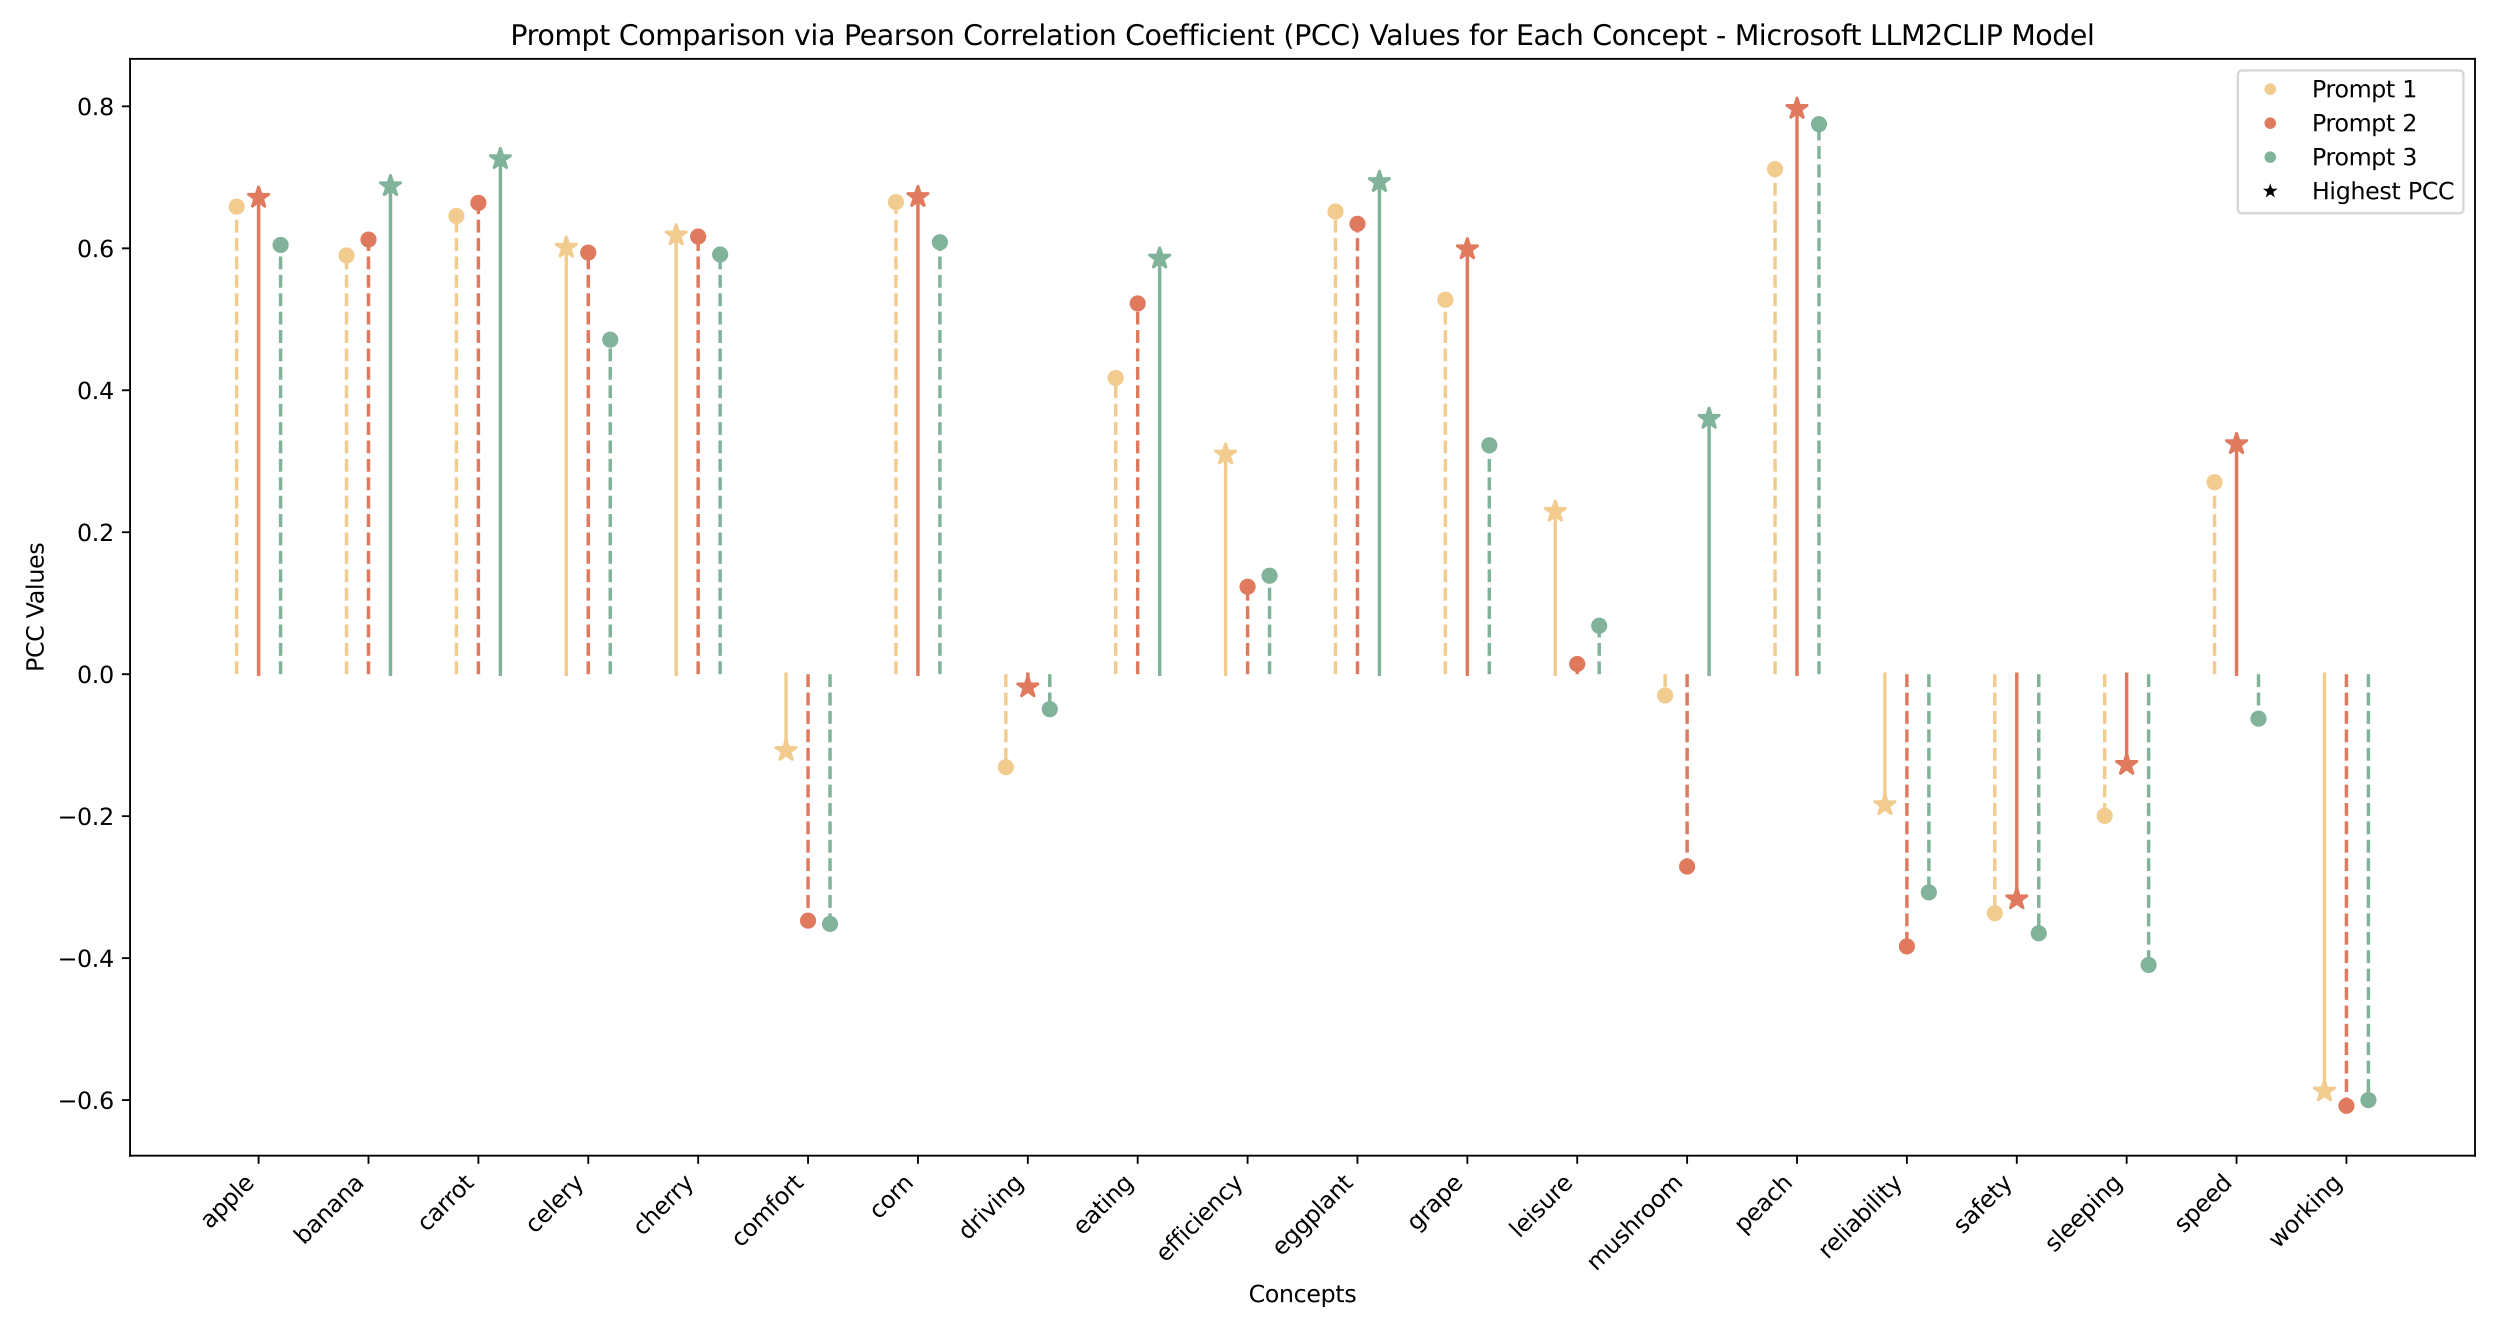 <?xml version="1.0" encoding="utf-8" standalone="no"?>
<!DOCTYPE svg PUBLIC "-//W3C//DTD SVG 1.1//EN"
  "http://www.w3.org/Graphics/SVG/1.1/DTD/svg11.dtd">
<svg xmlns:xlink="http://www.w3.org/1999/xlink" width="1080pt" height="576pt" viewBox="0 0 1080 576" xmlns="http://www.w3.org/2000/svg" version="1.1">
 <defs>
  <style type="text/css">*{stroke-linejoin: round; stroke-linecap: butt}</style>
 </defs>
 <g id="figure_1">
  <g id="patch_1">
   <path d="M 0 576 
L 1080 576 
L 1080 0 
L 0 0 
z
" style="fill: #ffffff"/>
  </g>
  <g id="axes_1">
   <g id="patch_2">
    <path d="M 56.18 499.254 
L 1069.2 499.254 
L 1069.2 25.44 
L 56.18 25.44 
z
" style="fill: #ffffff"/>
   </g>
   <g id="matplotlib.axis_1">
    <g id="xtick_1">
     <g id="line2d_1">
      <defs>
       <path id="mabb3c60385" d="M 0 0 
L 0 3.5 
" style="stroke: #000000; stroke-width: 0.8"/>
      </defs>
      <g>
       <use xlink:href="#mabb3c60385" x="111.72" y="499.254" style="stroke: #000000; stroke-width: 0.8"/>
      </g>
     </g>
     <g id="text_1">
      <!-- apple -->
      <g transform="translate(90.623 531.254) rotate(-45) scale(0.1 -0.1)">
       <defs>
        <path id="DejaVuSans-61" d="M 2194 1759 
Q 1497 1759 1228 1600 
Q 959 1441 959 1056 
Q 959 750 1161 570 
Q 1363 391 1709 391 
Q 2188 391 2477 730 
Q 2766 1069 2766 1631 
L 2766 1759 
L 2194 1759 
z
M 3341 1997 
L 3341 0 
L 2766 0 
L 2766 531 
Q 2569 213 2275 61 
Q 1981 -91 1556 -91 
Q 1019 -91 701 211 
Q 384 513 384 1019 
Q 384 1609 779 1909 
Q 1175 2209 1959 2209 
L 2766 2209 
L 2766 2266 
Q 2766 2663 2505 2880 
Q 2244 3097 1772 3097 
Q 1472 3097 1187 3025 
Q 903 2953 641 2809 
L 641 3341 
Q 956 3463 1253 3523 
Q 1550 3584 1831 3584 
Q 2591 3584 2966 3190 
Q 3341 2797 3341 1997 
z
" transform="scale(0.016)"/>
        <path id="DejaVuSans-70" d="M 1159 525 
L 1159 -1331 
L 581 -1331 
L 581 3500 
L 1159 3500 
L 1159 2969 
Q 1341 3281 1617 3432 
Q 1894 3584 2278 3584 
Q 2916 3584 3314 3078 
Q 3713 2572 3713 1747 
Q 3713 922 3314 415 
Q 2916 -91 2278 -91 
Q 1894 -91 1617 61 
Q 1341 213 1159 525 
z
M 3116 1747 
Q 3116 2381 2855 2742 
Q 2594 3103 2138 3103 
Q 1681 3103 1420 2742 
Q 1159 2381 1159 1747 
Q 1159 1113 1420 752 
Q 1681 391 2138 391 
Q 2594 391 2855 752 
Q 3116 1113 3116 1747 
z
" transform="scale(0.016)"/>
        <path id="DejaVuSans-6c" d="M 603 4863 
L 1178 4863 
L 1178 0 
L 603 0 
L 603 4863 
z
" transform="scale(0.016)"/>
        <path id="DejaVuSans-65" d="M 3597 1894 
L 3597 1613 
L 953 1613 
Q 991 1019 1311 708 
Q 1631 397 2203 397 
Q 2534 397 2845 478 
Q 3156 559 3463 722 
L 3463 178 
Q 3153 47 2828 -22 
Q 2503 -91 2169 -91 
Q 1331 -91 842 396 
Q 353 884 353 1716 
Q 353 2575 817 3079 
Q 1281 3584 2069 3584 
Q 2775 3584 3186 3129 
Q 3597 2675 3597 1894 
z
M 3022 2063 
Q 3016 2534 2758 2815 
Q 2500 3097 2075 3097 
Q 1594 3097 1305 2825 
Q 1016 2553 972 2059 
L 3022 2063 
z
" transform="scale(0.016)"/>
       </defs>
       <use xlink:href="#DejaVuSans-61"/>
       <use xlink:href="#DejaVuSans-70" x="61.279"/>
       <use xlink:href="#DejaVuSans-70" x="124.756"/>
       <use xlink:href="#DejaVuSans-6c" x="188.232"/>
       <use xlink:href="#DejaVuSans-65" x="216.016"/>
      </g>
     </g>
    </g>
    <g id="xtick_2">
     <g id="line2d_2">
      <g>
       <use xlink:href="#mabb3c60385" x="159.191" y="499.254" style="stroke: #000000; stroke-width: 0.8"/>
      </g>
     </g>
     <g id="text_2">
      <!-- banana -->
      <g transform="translate(131.269 538.078) rotate(-45) scale(0.1 -0.1)">
       <defs>
        <path id="DejaVuSans-62" d="M 3116 1747 
Q 3116 2381 2855 2742 
Q 2594 3103 2138 3103 
Q 1681 3103 1420 2742 
Q 1159 2381 1159 1747 
Q 1159 1113 1420 752 
Q 1681 391 2138 391 
Q 2594 391 2855 752 
Q 3116 1113 3116 1747 
z
M 1159 2969 
Q 1341 3281 1617 3432 
Q 1894 3584 2278 3584 
Q 2916 3584 3314 3078 
Q 3713 2572 3713 1747 
Q 3713 922 3314 415 
Q 2916 -91 2278 -91 
Q 1894 -91 1617 61 
Q 1341 213 1159 525 
L 1159 0 
L 581 0 
L 581 4863 
L 1159 4863 
L 1159 2969 
z
" transform="scale(0.016)"/>
        <path id="DejaVuSans-6e" d="M 3513 2113 
L 3513 0 
L 2938 0 
L 2938 2094 
Q 2938 2591 2744 2837 
Q 2550 3084 2163 3084 
Q 1697 3084 1428 2787 
Q 1159 2491 1159 1978 
L 1159 0 
L 581 0 
L 581 3500 
L 1159 3500 
L 1159 2956 
Q 1366 3272 1645 3428 
Q 1925 3584 2291 3584 
Q 2894 3584 3203 3211 
Q 3513 2838 3513 2113 
z
" transform="scale(0.016)"/>
       </defs>
       <use xlink:href="#DejaVuSans-62"/>
       <use xlink:href="#DejaVuSans-61" x="63.477"/>
       <use xlink:href="#DejaVuSans-6e" x="124.756"/>
       <use xlink:href="#DejaVuSans-61" x="188.135"/>
       <use xlink:href="#DejaVuSans-6e" x="249.414"/>
       <use xlink:href="#DejaVuSans-61" x="312.793"/>
      </g>
     </g>
    </g>
    <g id="xtick_3">
     <g id="line2d_3">
      <g>
       <use xlink:href="#mabb3c60385" x="206.661" y="499.254" style="stroke: #000000; stroke-width: 0.8"/>
      </g>
     </g>
     <g id="text_3">
      <!-- carrot -->
      <g transform="translate(184.34 532.478) rotate(-45) scale(0.1 -0.1)">
       <defs>
        <path id="DejaVuSans-63" d="M 3122 3366 
L 3122 2828 
Q 2878 2963 2633 3030 
Q 2388 3097 2138 3097 
Q 1578 3097 1268 2742 
Q 959 2388 959 1747 
Q 959 1106 1268 751 
Q 1578 397 2138 397 
Q 2388 397 2633 464 
Q 2878 531 3122 666 
L 3122 134 
Q 2881 22 2623 -34 
Q 2366 -91 2075 -91 
Q 1284 -91 818 406 
Q 353 903 353 1747 
Q 353 2603 823 3093 
Q 1294 3584 2113 3584 
Q 2378 3584 2631 3529 
Q 2884 3475 3122 3366 
z
" transform="scale(0.016)"/>
        <path id="DejaVuSans-72" d="M 2631 2963 
Q 2534 3019 2420 3045 
Q 2306 3072 2169 3072 
Q 1681 3072 1420 2755 
Q 1159 2438 1159 1844 
L 1159 0 
L 581 0 
L 581 3500 
L 1159 3500 
L 1159 2956 
Q 1341 3275 1631 3429 
Q 1922 3584 2338 3584 
Q 2397 3584 2469 3576 
Q 2541 3569 2628 3553 
L 2631 2963 
z
" transform="scale(0.016)"/>
        <path id="DejaVuSans-6f" d="M 1959 3097 
Q 1497 3097 1228 2736 
Q 959 2375 959 1747 
Q 959 1119 1226 758 
Q 1494 397 1959 397 
Q 2419 397 2687 759 
Q 2956 1122 2956 1747 
Q 2956 2369 2687 2733 
Q 2419 3097 1959 3097 
z
M 1959 3584 
Q 2709 3584 3137 3096 
Q 3566 2609 3566 1747 
Q 3566 888 3137 398 
Q 2709 -91 1959 -91 
Q 1206 -91 779 398 
Q 353 888 353 1747 
Q 353 2609 779 3096 
Q 1206 3584 1959 3584 
z
" transform="scale(0.016)"/>
        <path id="DejaVuSans-74" d="M 1172 4494 
L 1172 3500 
L 2356 3500 
L 2356 3053 
L 1172 3053 
L 1172 1153 
Q 1172 725 1289 603 
Q 1406 481 1766 481 
L 2356 481 
L 2356 0 
L 1766 0 
Q 1100 0 847 248 
Q 594 497 594 1153 
L 594 3053 
L 172 3053 
L 172 3500 
L 594 3500 
L 594 4494 
L 1172 4494 
z
" transform="scale(0.016)"/>
       </defs>
       <use xlink:href="#DejaVuSans-63"/>
       <use xlink:href="#DejaVuSans-61" x="54.98"/>
       <use xlink:href="#DejaVuSans-72" x="116.26"/>
       <use xlink:href="#DejaVuSans-72" x="155.623"/>
       <use xlink:href="#DejaVuSans-6f" x="194.486"/>
       <use xlink:href="#DejaVuSans-74" x="255.668"/>
      </g>
     </g>
    </g>
    <g id="xtick_4">
     <g id="line2d_4">
      <g>
       <use xlink:href="#mabb3c60385" x="254.132" y="499.254" style="stroke: #000000; stroke-width: 0.8"/>
      </g>
     </g>
     <g id="text_4">
      <!-- celery -->
      <g transform="translate(231.015 533.273) rotate(-45) scale(0.1 -0.1)">
       <defs>
        <path id="DejaVuSans-79" d="M 2059 -325 
Q 1816 -950 1584 -1140 
Q 1353 -1331 966 -1331 
L 506 -1331 
L 506 -850 
L 844 -850 
Q 1081 -850 1212 -737 
Q 1344 -625 1503 -206 
L 1606 56 
L 191 3500 
L 800 3500 
L 1894 763 
L 2988 3500 
L 3597 3500 
L 2059 -325 
z
" transform="scale(0.016)"/>
       </defs>
       <use xlink:href="#DejaVuSans-63"/>
       <use xlink:href="#DejaVuSans-65" x="54.98"/>
       <use xlink:href="#DejaVuSans-6c" x="116.504"/>
       <use xlink:href="#DejaVuSans-65" x="144.287"/>
       <use xlink:href="#DejaVuSans-72" x="205.811"/>
       <use xlink:href="#DejaVuSans-79" x="246.924"/>
      </g>
     </g>
    </g>
    <g id="xtick_5">
     <g id="line2d_5">
      <g>
       <use xlink:href="#mabb3c60385" x="301.602" y="499.254" style="stroke: #000000; stroke-width: 0.8"/>
      </g>
     </g>
     <g id="text_5">
      <!-- cherry -->
      <g transform="translate(277.536 534.222) rotate(-45) scale(0.1 -0.1)">
       <defs>
        <path id="DejaVuSans-68" d="M 3513 2113 
L 3513 0 
L 2938 0 
L 2938 2094 
Q 2938 2591 2744 2837 
Q 2550 3084 2163 3084 
Q 1697 3084 1428 2787 
Q 1159 2491 1159 1978 
L 1159 0 
L 581 0 
L 581 4863 
L 1159 4863 
L 1159 2956 
Q 1366 3272 1645 3428 
Q 1925 3584 2291 3584 
Q 2894 3584 3203 3211 
Q 3513 2838 3513 2113 
z
" transform="scale(0.016)"/>
       </defs>
       <use xlink:href="#DejaVuSans-63"/>
       <use xlink:href="#DejaVuSans-68" x="54.98"/>
       <use xlink:href="#DejaVuSans-65" x="118.359"/>
       <use xlink:href="#DejaVuSans-72" x="179.883"/>
       <use xlink:href="#DejaVuSans-72" x="219.246"/>
       <use xlink:href="#DejaVuSans-79" x="260.359"/>
      </g>
     </g>
    </g>
    <g id="xtick_6">
     <g id="line2d_6">
      <g>
       <use xlink:href="#mabb3c60385" x="349.073" y="499.254" style="stroke: #000000; stroke-width: 0.8"/>
      </g>
     </g>
     <g id="text_6">
      <!-- comfort -->
      <g transform="translate(320.005 539.224) rotate(-45) scale(0.1 -0.1)">
       <defs>
        <path id="DejaVuSans-6d" d="M 3328 2828 
Q 3544 3216 3844 3400 
Q 4144 3584 4550 3584 
Q 5097 3584 5394 3201 
Q 5691 2819 5691 2113 
L 5691 0 
L 5113 0 
L 5113 2094 
Q 5113 2597 4934 2840 
Q 4756 3084 4391 3084 
Q 3944 3084 3684 2787 
Q 3425 2491 3425 1978 
L 3425 0 
L 2847 0 
L 2847 2094 
Q 2847 2600 2669 2842 
Q 2491 3084 2119 3084 
Q 1678 3084 1418 2786 
Q 1159 2488 1159 1978 
L 1159 0 
L 581 0 
L 581 3500 
L 1159 3500 
L 1159 2956 
Q 1356 3278 1631 3431 
Q 1906 3584 2284 3584 
Q 2666 3584 2933 3390 
Q 3200 3197 3328 2828 
z
" transform="scale(0.016)"/>
        <path id="DejaVuSans-66" d="M 2375 4863 
L 2375 4384 
L 1825 4384 
Q 1516 4384 1395 4259 
Q 1275 4134 1275 3809 
L 1275 3500 
L 2222 3500 
L 2222 3053 
L 1275 3053 
L 1275 0 
L 697 0 
L 697 3053 
L 147 3053 
L 147 3500 
L 697 3500 
L 697 3744 
Q 697 4328 969 4595 
Q 1241 4863 1831 4863 
L 2375 4863 
z
" transform="scale(0.016)"/>
       </defs>
       <use xlink:href="#DejaVuSans-63"/>
       <use xlink:href="#DejaVuSans-6f" x="54.98"/>
       <use xlink:href="#DejaVuSans-6d" x="116.162"/>
       <use xlink:href="#DejaVuSans-66" x="213.574"/>
       <use xlink:href="#DejaVuSans-6f" x="248.779"/>
       <use xlink:href="#DejaVuSans-72" x="309.961"/>
       <use xlink:href="#DejaVuSans-74" x="351.074"/>
      </g>
     </g>
    </g>
    <g id="xtick_7">
     <g id="line2d_7">
      <g>
       <use xlink:href="#mabb3c60385" x="396.543" y="499.254" style="stroke: #000000; stroke-width: 0.8"/>
      </g>
     </g>
     <g id="text_7">
      <!-- corn -->
      <g transform="translate(379.594 527.106) rotate(-45) scale(0.1 -0.1)">
       <use xlink:href="#DejaVuSans-63"/>
       <use xlink:href="#DejaVuSans-6f" x="54.98"/>
       <use xlink:href="#DejaVuSans-72" x="116.162"/>
       <use xlink:href="#DejaVuSans-6e" x="155.525"/>
      </g>
     </g>
    </g>
    <g id="xtick_8">
     <g id="line2d_8">
      <g>
       <use xlink:href="#mabb3c60385" x="444.014" y="499.254" style="stroke: #000000; stroke-width: 0.8"/>
      </g>
     </g>
     <g id="text_8">
      <!-- driving -->
      <g transform="translate(418.063 536.107) rotate(-45) scale(0.1 -0.1)">
       <defs>
        <path id="DejaVuSans-64" d="M 2906 2969 
L 2906 4863 
L 3481 4863 
L 3481 0 
L 2906 0 
L 2906 525 
Q 2725 213 2448 61 
Q 2172 -91 1784 -91 
Q 1150 -91 751 415 
Q 353 922 353 1747 
Q 353 2572 751 3078 
Q 1150 3584 1784 3584 
Q 2172 3584 2448 3432 
Q 2725 3281 2906 2969 
z
M 947 1747 
Q 947 1113 1208 752 
Q 1469 391 1925 391 
Q 2381 391 2643 752 
Q 2906 1113 2906 1747 
Q 2906 2381 2643 2742 
Q 2381 3103 1925 3103 
Q 1469 3103 1208 2742 
Q 947 2381 947 1747 
z
" transform="scale(0.016)"/>
        <path id="DejaVuSans-69" d="M 603 3500 
L 1178 3500 
L 1178 0 
L 603 0 
L 603 3500 
z
M 603 4863 
L 1178 4863 
L 1178 4134 
L 603 4134 
L 603 4863 
z
" transform="scale(0.016)"/>
        <path id="DejaVuSans-76" d="M 191 3500 
L 800 3500 
L 1894 563 
L 2988 3500 
L 3597 3500 
L 2284 0 
L 1503 0 
L 191 3500 
z
" transform="scale(0.016)"/>
        <path id="DejaVuSans-67" d="M 2906 1791 
Q 2906 2416 2648 2759 
Q 2391 3103 1925 3103 
Q 1463 3103 1205 2759 
Q 947 2416 947 1791 
Q 947 1169 1205 825 
Q 1463 481 1925 481 
Q 2391 481 2648 825 
Q 2906 1169 2906 1791 
z
M 3481 434 
Q 3481 -459 3084 -895 
Q 2688 -1331 1869 -1331 
Q 1566 -1331 1297 -1286 
Q 1028 -1241 775 -1147 
L 775 -588 
Q 1028 -725 1275 -790 
Q 1522 -856 1778 -856 
Q 2344 -856 2625 -561 
Q 2906 -266 2906 331 
L 2906 616 
Q 2728 306 2450 153 
Q 2172 0 1784 0 
Q 1141 0 747 490 
Q 353 981 353 1791 
Q 353 2603 747 3093 
Q 1141 3584 1784 3584 
Q 2172 3584 2450 3431 
Q 2728 3278 2906 2969 
L 2906 3500 
L 3481 3500 
L 3481 434 
z
" transform="scale(0.016)"/>
       </defs>
       <use xlink:href="#DejaVuSans-64"/>
       <use xlink:href="#DejaVuSans-72" x="63.477"/>
       <use xlink:href="#DejaVuSans-69" x="104.59"/>
       <use xlink:href="#DejaVuSans-76" x="132.373"/>
       <use xlink:href="#DejaVuSans-69" x="191.553"/>
       <use xlink:href="#DejaVuSans-6e" x="219.336"/>
       <use xlink:href="#DejaVuSans-67" x="282.715"/>
      </g>
     </g>
    </g>
    <g id="xtick_9">
     <g id="line2d_9">
      <g>
       <use xlink:href="#mabb3c60385" x="491.484" y="499.254" style="stroke: #000000; stroke-width: 0.8"/>
      </g>
     </g>
     <g id="text_9">
      <!-- eating -->
      <g transform="translate(467.623 534.018) rotate(-45) scale(0.1 -0.1)">
       <use xlink:href="#DejaVuSans-65"/>
       <use xlink:href="#DejaVuSans-61" x="61.523"/>
       <use xlink:href="#DejaVuSans-74" x="122.803"/>
       <use xlink:href="#DejaVuSans-69" x="162.012"/>
       <use xlink:href="#DejaVuSans-6e" x="189.795"/>
       <use xlink:href="#DejaVuSans-67" x="253.174"/>
      </g>
     </g>
    </g>
    <g id="xtick_10">
     <g id="line2d_10">
      <g>
       <use xlink:href="#mabb3c60385" x="538.955" y="499.254" style="stroke: #000000; stroke-width: 0.8"/>
      </g>
     </g>
     <g id="text_10">
      <!-- efficiency -->
      <g transform="translate(503.433 545.679) rotate(-45) scale(0.1 -0.1)">
       <use xlink:href="#DejaVuSans-65"/>
       <use xlink:href="#DejaVuSans-66" x="61.523"/>
       <use xlink:href="#DejaVuSans-66" x="96.729"/>
       <use xlink:href="#DejaVuSans-69" x="131.934"/>
       <use xlink:href="#DejaVuSans-63" x="159.717"/>
       <use xlink:href="#DejaVuSans-69" x="214.697"/>
       <use xlink:href="#DejaVuSans-65" x="242.48"/>
       <use xlink:href="#DejaVuSans-6e" x="304.004"/>
       <use xlink:href="#DejaVuSans-63" x="367.383"/>
       <use xlink:href="#DejaVuSans-79" x="422.363"/>
      </g>
     </g>
    </g>
    <g id="xtick_11">
     <g id="line2d_11">
      <g>
       <use xlink:href="#mabb3c60385" x="586.425" y="499.254" style="stroke: #000000; stroke-width: 0.8"/>
      </g>
     </g>
     <g id="text_11">
      <!-- eggplant -->
      <g transform="translate(553.586 542.996) rotate(-45) scale(0.1 -0.1)">
       <use xlink:href="#DejaVuSans-65"/>
       <use xlink:href="#DejaVuSans-67" x="61.523"/>
       <use xlink:href="#DejaVuSans-67" x="125"/>
       <use xlink:href="#DejaVuSans-70" x="188.477"/>
       <use xlink:href="#DejaVuSans-6c" x="251.953"/>
       <use xlink:href="#DejaVuSans-61" x="279.736"/>
       <use xlink:href="#DejaVuSans-6e" x="341.016"/>
       <use xlink:href="#DejaVuSans-74" x="404.395"/>
      </g>
     </g>
    </g>
    <g id="xtick_12">
     <g id="line2d_12">
      <g>
       <use xlink:href="#mabb3c60385" x="633.896" y="499.254" style="stroke: #000000; stroke-width: 0.8"/>
      </g>
     </g>
     <g id="text_12">
      <!-- grape -->
      <g transform="translate(611.856 532.196) rotate(-45) scale(0.1 -0.1)">
       <use xlink:href="#DejaVuSans-67"/>
       <use xlink:href="#DejaVuSans-72" x="63.477"/>
       <use xlink:href="#DejaVuSans-61" x="104.59"/>
       <use xlink:href="#DejaVuSans-70" x="165.869"/>
       <use xlink:href="#DejaVuSans-65" x="229.346"/>
      </g>
     </g>
    </g>
    <g id="xtick_13">
     <g id="line2d_13">
      <g>
       <use xlink:href="#mabb3c60385" x="681.366" y="499.254" style="stroke: #000000; stroke-width: 0.8"/>
      </g>
     </g>
     <g id="text_13">
      <!-- leisure -->
      <g transform="translate(656.352 535.17) rotate(-45) scale(0.1 -0.1)">
       <defs>
        <path id="DejaVuSans-73" d="M 2834 3397 
L 2834 2853 
Q 2591 2978 2328 3040 
Q 2066 3103 1784 3103 
Q 1356 3103 1142 2972 
Q 928 2841 928 2578 
Q 928 2378 1081 2264 
Q 1234 2150 1697 2047 
L 1894 2003 
Q 2506 1872 2764 1633 
Q 3022 1394 3022 966 
Q 3022 478 2636 193 
Q 2250 -91 1575 -91 
Q 1294 -91 989 -36 
Q 684 19 347 128 
L 347 722 
Q 666 556 975 473 
Q 1284 391 1588 391 
Q 1994 391 2212 530 
Q 2431 669 2431 922 
Q 2431 1156 2273 1281 
Q 2116 1406 1581 1522 
L 1381 1569 
Q 847 1681 609 1914 
Q 372 2147 372 2553 
Q 372 3047 722 3315 
Q 1072 3584 1716 3584 
Q 2034 3584 2315 3537 
Q 2597 3491 2834 3397 
z
" transform="scale(0.016)"/>
        <path id="DejaVuSans-75" d="M 544 1381 
L 544 3500 
L 1119 3500 
L 1119 1403 
Q 1119 906 1312 657 
Q 1506 409 1894 409 
Q 2359 409 2629 706 
Q 2900 1003 2900 1516 
L 2900 3500 
L 3475 3500 
L 3475 0 
L 2900 0 
L 2900 538 
Q 2691 219 2414 64 
Q 2138 -91 1772 -91 
Q 1169 -91 856 284 
Q 544 659 544 1381 
z
M 1991 3584 
L 1991 3584 
z
" transform="scale(0.016)"/>
       </defs>
       <use xlink:href="#DejaVuSans-6c"/>
       <use xlink:href="#DejaVuSans-65" x="27.783"/>
       <use xlink:href="#DejaVuSans-69" x="89.307"/>
       <use xlink:href="#DejaVuSans-73" x="117.09"/>
       <use xlink:href="#DejaVuSans-75" x="169.189"/>
       <use xlink:href="#DejaVuSans-72" x="232.568"/>
       <use xlink:href="#DejaVuSans-65" x="271.432"/>
      </g>
     </g>
    </g>
    <g id="xtick_14">
     <g id="line2d_14">
      <g>
       <use xlink:href="#mabb3c60385" x="728.837" y="499.254" style="stroke: #000000; stroke-width: 0.8"/>
      </g>
     </g>
     <g id="text_14">
      <!-- mushroom -->
      <g transform="translate(689.544 549.449) rotate(-45) scale(0.1 -0.1)">
       <use xlink:href="#DejaVuSans-6d"/>
       <use xlink:href="#DejaVuSans-75" x="97.412"/>
       <use xlink:href="#DejaVuSans-73" x="160.791"/>
       <use xlink:href="#DejaVuSans-68" x="212.891"/>
       <use xlink:href="#DejaVuSans-72" x="276.27"/>
       <use xlink:href="#DejaVuSans-6f" x="315.133"/>
       <use xlink:href="#DejaVuSans-6f" x="376.314"/>
       <use xlink:href="#DejaVuSans-6d" x="437.496"/>
      </g>
     </g>
    </g>
    <g id="xtick_15">
     <g id="line2d_15">
      <g>
       <use xlink:href="#mabb3c60385" x="776.307" y="499.254" style="stroke: #000000; stroke-width: 0.8"/>
      </g>
     </g>
     <g id="text_15">
      <!-- peach -->
      <g transform="translate(753.294 533.169) rotate(-45) scale(0.1 -0.1)">
       <use xlink:href="#DejaVuSans-70"/>
       <use xlink:href="#DejaVuSans-65" x="63.477"/>
       <use xlink:href="#DejaVuSans-61" x="125"/>
       <use xlink:href="#DejaVuSans-63" x="186.279"/>
       <use xlink:href="#DejaVuSans-68" x="241.26"/>
      </g>
     </g>
    </g>
    <g id="xtick_16">
     <g id="line2d_16">
      <g>
       <use xlink:href="#mabb3c60385" x="823.778" y="499.254" style="stroke: #000000; stroke-width: 0.8"/>
      </g>
     </g>
     <g id="text_16">
      <!-- reliability -->
      <g transform="translate(789.607 544.327) rotate(-45) scale(0.1 -0.1)">
       <use xlink:href="#DejaVuSans-72"/>
       <use xlink:href="#DejaVuSans-65" x="38.863"/>
       <use xlink:href="#DejaVuSans-6c" x="100.387"/>
       <use xlink:href="#DejaVuSans-69" x="128.17"/>
       <use xlink:href="#DejaVuSans-61" x="155.953"/>
       <use xlink:href="#DejaVuSans-62" x="217.232"/>
       <use xlink:href="#DejaVuSans-69" x="280.709"/>
       <use xlink:href="#DejaVuSans-6c" x="308.492"/>
       <use xlink:href="#DejaVuSans-69" x="336.275"/>
       <use xlink:href="#DejaVuSans-74" x="364.059"/>
       <use xlink:href="#DejaVuSans-79" x="403.268"/>
      </g>
     </g>
    </g>
    <g id="xtick_17">
     <g id="line2d_17">
      <g>
       <use xlink:href="#mabb3c60385" x="871.248" y="499.254" style="stroke: #000000; stroke-width: 0.8"/>
      </g>
     </g>
     <g id="text_17">
      <!-- safety -->
      <g transform="translate(847.963 533.441) rotate(-45) scale(0.1 -0.1)">
       <use xlink:href="#DejaVuSans-73"/>
       <use xlink:href="#DejaVuSans-61" x="52.1"/>
       <use xlink:href="#DejaVuSans-66" x="113.379"/>
       <use xlink:href="#DejaVuSans-65" x="148.584"/>
       <use xlink:href="#DejaVuSans-74" x="210.107"/>
       <use xlink:href="#DejaVuSans-79" x="249.316"/>
      </g>
     </g>
    </g>
    <g id="xtick_18">
     <g id="line2d_18">
      <g>
       <use xlink:href="#mabb3c60385" x="918.719" y="499.254" style="stroke: #000000; stroke-width: 0.8"/>
      </g>
     </g>
     <g id="text_18">
      <!-- sleeping -->
      <g transform="translate(887.474 541.401) rotate(-45) scale(0.1 -0.1)">
       <use xlink:href="#DejaVuSans-73"/>
       <use xlink:href="#DejaVuSans-6c" x="52.1"/>
       <use xlink:href="#DejaVuSans-65" x="79.883"/>
       <use xlink:href="#DejaVuSans-65" x="141.406"/>
       <use xlink:href="#DejaVuSans-70" x="202.93"/>
       <use xlink:href="#DejaVuSans-69" x="266.406"/>
       <use xlink:href="#DejaVuSans-6e" x="294.189"/>
       <use xlink:href="#DejaVuSans-67" x="357.568"/>
      </g>
     </g>
    </g>
    <g id="xtick_19">
     <g id="line2d_19">
      <g>
       <use xlink:href="#mabb3c60385" x="966.189" y="499.254" style="stroke: #000000; stroke-width: 0.8"/>
      </g>
     </g>
     <g id="text_19">
      <!-- speed -->
      <g transform="translate(943.355 532.99) rotate(-45) scale(0.1 -0.1)">
       <use xlink:href="#DejaVuSans-73"/>
       <use xlink:href="#DejaVuSans-70" x="52.1"/>
       <use xlink:href="#DejaVuSans-65" x="115.576"/>
       <use xlink:href="#DejaVuSans-65" x="177.1"/>
       <use xlink:href="#DejaVuSans-64" x="238.623"/>
      </g>
     </g>
    </g>
    <g id="xtick_20">
     <g id="line2d_20">
      <g>
       <use xlink:href="#mabb3c60385" x="1013.66" y="499.254" style="stroke: #000000; stroke-width: 0.8"/>
      </g>
     </g>
     <g id="text_20">
      <!-- working -->
      <g transform="translate(984.143 539.673) rotate(-45) scale(0.1 -0.1)">
       <defs>
        <path id="DejaVuSans-77" d="M 269 3500 
L 844 3500 
L 1563 769 
L 2278 3500 
L 2956 3500 
L 3675 769 
L 4391 3500 
L 4966 3500 
L 4050 0 
L 3372 0 
L 2619 2869 
L 1863 0 
L 1184 0 
L 269 3500 
z
" transform="scale(0.016)"/>
        <path id="DejaVuSans-6b" d="M 581 4863 
L 1159 4863 
L 1159 1991 
L 2875 3500 
L 3609 3500 
L 1753 1863 
L 3688 0 
L 2938 0 
L 1159 1709 
L 1159 0 
L 581 0 
L 581 4863 
z
" transform="scale(0.016)"/>
       </defs>
       <use xlink:href="#DejaVuSans-77"/>
       <use xlink:href="#DejaVuSans-6f" x="81.787"/>
       <use xlink:href="#DejaVuSans-72" x="142.969"/>
       <use xlink:href="#DejaVuSans-6b" x="184.082"/>
       <use xlink:href="#DejaVuSans-69" x="241.992"/>
       <use xlink:href="#DejaVuSans-6e" x="269.775"/>
       <use xlink:href="#DejaVuSans-67" x="333.154"/>
      </g>
     </g>
    </g>
    <g id="text_21">
     <!-- Concepts -->
     <g transform="translate(539.406 562.518) scale(0.1 -0.1)">
      <defs>
       <path id="DejaVuSans-43" d="M 4122 4306 
L 4122 3641 
Q 3803 3938 3442 4084 
Q 3081 4231 2675 4231 
Q 1875 4231 1450 3742 
Q 1025 3253 1025 2328 
Q 1025 1406 1450 917 
Q 1875 428 2675 428 
Q 3081 428 3442 575 
Q 3803 722 4122 1019 
L 4122 359 
Q 3791 134 3420 21 
Q 3050 -91 2638 -91 
Q 1578 -91 968 557 
Q 359 1206 359 2328 
Q 359 3453 968 4101 
Q 1578 4750 2638 4750 
Q 3056 4750 3426 4639 
Q 3797 4528 4122 4306 
z
" transform="scale(0.016)"/>
      </defs>
      <use xlink:href="#DejaVuSans-43"/>
      <use xlink:href="#DejaVuSans-6f" x="69.824"/>
      <use xlink:href="#DejaVuSans-6e" x="131.006"/>
      <use xlink:href="#DejaVuSans-63" x="194.385"/>
      <use xlink:href="#DejaVuSans-65" x="249.365"/>
      <use xlink:href="#DejaVuSans-70" x="310.889"/>
      <use xlink:href="#DejaVuSans-74" x="374.365"/>
      <use xlink:href="#DejaVuSans-73" x="413.574"/>
     </g>
    </g>
   </g>
   <g id="matplotlib.axis_2">
    <g id="ytick_1">
     <g id="line2d_21">
      <defs>
       <path id="m359a107b3d" d="M 0 0 
L -3.5 0 
" style="stroke: #000000; stroke-width: 0.8"/>
      </defs>
      <g>
       <use xlink:href="#m359a107b3d" x="56.18" y="475.236" style="stroke: #000000; stroke-width: 0.8"/>
      </g>
     </g>
     <g id="text_22">
      <!-- −0.6 -->
      <g transform="translate(24.897 479.036) scale(0.1 -0.1)">
       <defs>
        <path id="DejaVuSans-2212" d="M 678 2272 
L 4684 2272 
L 4684 1741 
L 678 1741 
L 678 2272 
z
" transform="scale(0.016)"/>
        <path id="DejaVuSans-30" d="M 2034 4250 
Q 1547 4250 1301 3770 
Q 1056 3291 1056 2328 
Q 1056 1369 1301 889 
Q 1547 409 2034 409 
Q 2525 409 2770 889 
Q 3016 1369 3016 2328 
Q 3016 3291 2770 3770 
Q 2525 4250 2034 4250 
z
M 2034 4750 
Q 2819 4750 3233 4129 
Q 3647 3509 3647 2328 
Q 3647 1150 3233 529 
Q 2819 -91 2034 -91 
Q 1250 -91 836 529 
Q 422 1150 422 2328 
Q 422 3509 836 4129 
Q 1250 4750 2034 4750 
z
" transform="scale(0.016)"/>
        <path id="DejaVuSans-2e" d="M 684 794 
L 1344 794 
L 1344 0 
L 684 0 
L 684 794 
z
" transform="scale(0.016)"/>
        <path id="DejaVuSans-36" d="M 2113 2584 
Q 1688 2584 1439 2293 
Q 1191 2003 1191 1497 
Q 1191 994 1439 701 
Q 1688 409 2113 409 
Q 2538 409 2786 701 
Q 3034 994 3034 1497 
Q 3034 2003 2786 2293 
Q 2538 2584 2113 2584 
z
M 3366 4563 
L 3366 3988 
Q 3128 4100 2886 4159 
Q 2644 4219 2406 4219 
Q 1781 4219 1451 3797 
Q 1122 3375 1075 2522 
Q 1259 2794 1537 2939 
Q 1816 3084 2150 3084 
Q 2853 3084 3261 2657 
Q 3669 2231 3669 1497 
Q 3669 778 3244 343 
Q 2819 -91 2113 -91 
Q 1303 -91 875 529 
Q 447 1150 447 2328 
Q 447 3434 972 4092 
Q 1497 4750 2381 4750 
Q 2619 4750 2861 4703 
Q 3103 4656 3366 4563 
z
" transform="scale(0.016)"/>
       </defs>
       <use xlink:href="#DejaVuSans-2212"/>
       <use xlink:href="#DejaVuSans-30" x="83.789"/>
       <use xlink:href="#DejaVuSans-2e" x="147.412"/>
       <use xlink:href="#DejaVuSans-36" x="179.199"/>
      </g>
     </g>
    </g>
    <g id="ytick_2">
     <g id="line2d_22">
      <g>
       <use xlink:href="#m359a107b3d" x="56.18" y="413.909" style="stroke: #000000; stroke-width: 0.8"/>
      </g>
     </g>
     <g id="text_23">
      <!-- −0.4 -->
      <g transform="translate(24.897 417.708) scale(0.1 -0.1)">
       <defs>
        <path id="DejaVuSans-34" d="M 2419 4116 
L 825 1625 
L 2419 1625 
L 2419 4116 
z
M 2253 4666 
L 3047 4666 
L 3047 1625 
L 3713 1625 
L 3713 1100 
L 3047 1100 
L 3047 0 
L 2419 0 
L 2419 1100 
L 313 1100 
L 313 1709 
L 2253 4666 
z
" transform="scale(0.016)"/>
       </defs>
       <use xlink:href="#DejaVuSans-2212"/>
       <use xlink:href="#DejaVuSans-30" x="83.789"/>
       <use xlink:href="#DejaVuSans-2e" x="147.412"/>
       <use xlink:href="#DejaVuSans-34" x="179.199"/>
      </g>
     </g>
    </g>
    <g id="ytick_3">
     <g id="line2d_23">
      <g>
       <use xlink:href="#m359a107b3d" x="56.18" y="352.581" style="stroke: #000000; stroke-width: 0.8"/>
      </g>
     </g>
     <g id="text_24">
      <!-- −0.2 -->
      <g transform="translate(24.897 356.38) scale(0.1 -0.1)">
       <defs>
        <path id="DejaVuSans-32" d="M 1228 531 
L 3431 531 
L 3431 0 
L 469 0 
L 469 531 
Q 828 903 1448 1529 
Q 2069 2156 2228 2338 
Q 2531 2678 2651 2914 
Q 2772 3150 2772 3378 
Q 2772 3750 2511 3984 
Q 2250 4219 1831 4219 
Q 1534 4219 1204 4116 
Q 875 4013 500 3803 
L 500 4441 
Q 881 4594 1212 4672 
Q 1544 4750 1819 4750 
Q 2544 4750 2975 4387 
Q 3406 4025 3406 3419 
Q 3406 3131 3298 2873 
Q 3191 2616 2906 2266 
Q 2828 2175 2409 1742 
Q 1991 1309 1228 531 
z
" transform="scale(0.016)"/>
       </defs>
       <use xlink:href="#DejaVuSans-2212"/>
       <use xlink:href="#DejaVuSans-30" x="83.789"/>
       <use xlink:href="#DejaVuSans-2e" x="147.412"/>
       <use xlink:href="#DejaVuSans-32" x="179.199"/>
      </g>
     </g>
    </g>
    <g id="ytick_4">
     <g id="line2d_24">
      <g>
       <use xlink:href="#m359a107b3d" x="56.18" y="291.253" style="stroke: #000000; stroke-width: 0.8"/>
      </g>
     </g>
     <g id="text_25">
      <!-- 0.0 -->
      <g transform="translate(33.277 295.052) scale(0.1 -0.1)">
       <use xlink:href="#DejaVuSans-30"/>
       <use xlink:href="#DejaVuSans-2e" x="63.623"/>
       <use xlink:href="#DejaVuSans-30" x="95.41"/>
      </g>
     </g>
    </g>
    <g id="ytick_5">
     <g id="line2d_25">
      <g>
       <use xlink:href="#m359a107b3d" x="56.18" y="229.925" style="stroke: #000000; stroke-width: 0.8"/>
      </g>
     </g>
     <g id="text_26">
      <!-- 0.2 -->
      <g transform="translate(33.277 233.725) scale(0.1 -0.1)">
       <use xlink:href="#DejaVuSans-30"/>
       <use xlink:href="#DejaVuSans-2e" x="63.623"/>
       <use xlink:href="#DejaVuSans-32" x="95.41"/>
      </g>
     </g>
    </g>
    <g id="ytick_6">
     <g id="line2d_26">
      <g>
       <use xlink:href="#m359a107b3d" x="56.18" y="168.598" style="stroke: #000000; stroke-width: 0.8"/>
      </g>
     </g>
     <g id="text_27">
      <!-- 0.4 -->
      <g transform="translate(33.277 172.397) scale(0.1 -0.1)">
       <use xlink:href="#DejaVuSans-30"/>
       <use xlink:href="#DejaVuSans-2e" x="63.623"/>
       <use xlink:href="#DejaVuSans-34" x="95.41"/>
      </g>
     </g>
    </g>
    <g id="ytick_7">
     <g id="line2d_27">
      <g>
       <use xlink:href="#m359a107b3d" x="56.18" y="107.27" style="stroke: #000000; stroke-width: 0.8"/>
      </g>
     </g>
     <g id="text_28">
      <!-- 0.6 -->
      <g transform="translate(33.277 111.069) scale(0.1 -0.1)">
       <use xlink:href="#DejaVuSans-30"/>
       <use xlink:href="#DejaVuSans-2e" x="63.623"/>
       <use xlink:href="#DejaVuSans-36" x="95.41"/>
      </g>
     </g>
    </g>
    <g id="ytick_8">
     <g id="line2d_28">
      <g>
       <use xlink:href="#m359a107b3d" x="56.18" y="45.942" style="stroke: #000000; stroke-width: 0.8"/>
      </g>
     </g>
     <g id="text_29">
      <!-- 0.8 -->
      <g transform="translate(33.277 49.741) scale(0.1 -0.1)">
       <defs>
        <path id="DejaVuSans-38" d="M 2034 2216 
Q 1584 2216 1326 1975 
Q 1069 1734 1069 1313 
Q 1069 891 1326 650 
Q 1584 409 2034 409 
Q 2484 409 2743 651 
Q 3003 894 3003 1313 
Q 3003 1734 2745 1975 
Q 2488 2216 2034 2216 
z
M 1403 2484 
Q 997 2584 770 2862 
Q 544 3141 544 3541 
Q 544 4100 942 4425 
Q 1341 4750 2034 4750 
Q 2731 4750 3128 4425 
Q 3525 4100 3525 3541 
Q 3525 3141 3298 2862 
Q 3072 2584 2669 2484 
Q 3125 2378 3379 2068 
Q 3634 1759 3634 1313 
Q 3634 634 3220 271 
Q 2806 -91 2034 -91 
Q 1263 -91 848 271 
Q 434 634 434 1313 
Q 434 1759 690 2068 
Q 947 2378 1403 2484 
z
M 1172 3481 
Q 1172 3119 1398 2916 
Q 1625 2713 2034 2713 
Q 2441 2713 2670 2916 
Q 2900 3119 2900 3481 
Q 2900 3844 2670 4047 
Q 2441 4250 2034 4250 
Q 1625 4250 1398 4047 
Q 1172 3844 1172 3481 
z
" transform="scale(0.016)"/>
       </defs>
       <use xlink:href="#DejaVuSans-30"/>
       <use xlink:href="#DejaVuSans-2e" x="63.623"/>
       <use xlink:href="#DejaVuSans-38" x="95.41"/>
      </g>
     </g>
    </g>
    <g id="text_30">
     <!-- PCC Values -->
     <g transform="translate(18.817 290.27) rotate(-90) scale(0.1 -0.1)">
      <defs>
       <path id="DejaVuSans-50" d="M 1259 4147 
L 1259 2394 
L 2053 2394 
Q 2494 2394 2734 2622 
Q 2975 2850 2975 3272 
Q 2975 3691 2734 3919 
Q 2494 4147 2053 4147 
L 1259 4147 
z
M 628 4666 
L 2053 4666 
Q 2838 4666 3239 4311 
Q 3641 3956 3641 3272 
Q 3641 2581 3239 2228 
Q 2838 1875 2053 1875 
L 1259 1875 
L 1259 0 
L 628 0 
L 628 4666 
z
" transform="scale(0.016)"/>
       <path id="DejaVuSans-20" transform="scale(0.016)"/>
       <path id="DejaVuSans-56" d="M 1831 0 
L 50 4666 
L 709 4666 
L 2188 738 
L 3669 4666 
L 4325 4666 
L 2547 0 
L 1831 0 
z
" transform="scale(0.016)"/>
      </defs>
      <use xlink:href="#DejaVuSans-50"/>
      <use xlink:href="#DejaVuSans-43" x="60.303"/>
      <use xlink:href="#DejaVuSans-43" x="130.127"/>
      <use xlink:href="#DejaVuSans-20" x="199.951"/>
      <use xlink:href="#DejaVuSans-56" x="231.738"/>
      <use xlink:href="#DejaVuSans-61" x="292.396"/>
      <use xlink:href="#DejaVuSans-6c" x="353.676"/>
      <use xlink:href="#DejaVuSans-75" x="381.459"/>
      <use xlink:href="#DejaVuSans-65" x="444.838"/>
      <use xlink:href="#DejaVuSans-73" x="506.361"/>
     </g>
    </g>
   </g>
   <g id="line2d_29">
    <path d="M 102.226 89.275 
" clip-path="url(#p7327b139d1)" style="fill: none; stroke: #f2cc8f; stroke-width: 1.5; stroke-linecap: square"/>
    <defs>
     <path id="mafa593ae53" d="M 0 3 
C 0.796 3 1.559 2.684 2.121 2.121 
C 2.684 1.559 3 0.796 3 0 
C 3 -0.796 2.684 -1.559 2.121 -2.121 
C 1.559 -2.684 0.796 -3 0 -3 
C -0.796 -3 -1.559 -2.684 -2.121 -2.121 
C -2.684 -1.559 -3 -0.796 -3 0 
C -3 0.796 -2.684 1.559 -2.121 2.121 
C -1.559 2.684 -0.796 3 0 3 
z
" style="stroke: #f2cc8f"/>
    </defs>
    <g clip-path="url(#p7327b139d1)">
     <use xlink:href="#mafa593ae53" x="102.226" y="89.275" style="fill: #f2cc8f; stroke: #f2cc8f"/>
    </g>
   </g>
   <g id="line2d_30">
    <path d="M 102.226 291.253 
L 102.226 89.275 
" clip-path="url(#p7327b139d1)" style="fill: none; stroke-dasharray: 5.55,2.4; stroke-dashoffset: 0; stroke: #f2cc8f; stroke-width: 1.5"/>
   </g>
   <g id="line2d_31">
    <path d="M 111.72 85.369 
" clip-path="url(#p7327b139d1)" style="fill: none; stroke: #e07a5f; stroke-width: 1.5; stroke-linecap: square"/>
    <defs>
     <path id="m9dc7b3d024" d="M 0 -5 
L -1.123 -1.545 
L -4.755 -1.545 
L -1.816 0.59 
L -2.939 4.045 
L -0 1.91 
L 2.939 4.045 
L 1.816 0.59 
L 4.755 -1.545 
L 1.123 -1.545 
z
" style="stroke: #e07a5f; stroke-linejoin: bevel"/>
    </defs>
    <g clip-path="url(#p7327b139d1)">
     <use xlink:href="#m9dc7b3d024" x="111.72" y="85.369" style="fill: #e07a5f; stroke: #e07a5f; stroke-linejoin: bevel"/>
    </g>
   </g>
   <g id="line2d_32">
    <path d="M 111.72 291.253 
L 111.72 85.369 
" clip-path="url(#p7327b139d1)" style="fill: none; stroke: #e07a5f; stroke-width: 1.5; stroke-linecap: square"/>
   </g>
   <g id="line2d_33">
    <path d="M 121.215 105.828 
" clip-path="url(#p7327b139d1)" style="fill: none; stroke: #81b29a; stroke-width: 1.5; stroke-linecap: square"/>
    <defs>
     <path id="mef543af206" d="M 0 3 
C 0.796 3 1.559 2.684 2.121 2.121 
C 2.684 1.559 3 0.796 3 0 
C 3 -0.796 2.684 -1.559 2.121 -2.121 
C 1.559 -2.684 0.796 -3 0 -3 
C -0.796 -3 -1.559 -2.684 -2.121 -2.121 
C -2.684 -1.559 -3 -0.796 -3 0 
C -3 0.796 -2.684 1.559 -2.121 2.121 
C -1.559 2.684 -0.796 3 0 3 
z
" style="stroke: #81b29a"/>
    </defs>
    <g clip-path="url(#p7327b139d1)">
     <use xlink:href="#mef543af206" x="121.215" y="105.828" style="fill: #81b29a; stroke: #81b29a"/>
    </g>
   </g>
   <g id="line2d_34">
    <path d="M 121.215 291.253 
L 121.215 105.828 
" clip-path="url(#p7327b139d1)" style="fill: none; stroke-dasharray: 5.55,2.4; stroke-dashoffset: 0; stroke: #81b29a; stroke-width: 1.5"/>
   </g>
   <g id="line2d_35">
    <path d="M 149.697 110.359 
" clip-path="url(#p7327b139d1)" style="fill: none; stroke: #f2cc8f; stroke-width: 1.5; stroke-linecap: square"/>
    <g clip-path="url(#p7327b139d1)">
     <use xlink:href="#mafa593ae53" x="149.697" y="110.359" style="fill: #f2cc8f; stroke: #f2cc8f"/>
    </g>
   </g>
   <g id="line2d_36">
    <path d="M 149.697 291.253 
L 149.697 110.359 
" clip-path="url(#p7327b139d1)" style="fill: none; stroke-dasharray: 5.55,2.4; stroke-dashoffset: 0; stroke: #f2cc8f; stroke-width: 1.5"/>
   </g>
   <g id="line2d_37">
    <path d="M 159.191 103.501 
" clip-path="url(#p7327b139d1)" style="fill: none; stroke: #e07a5f; stroke-width: 1.5; stroke-linecap: square"/>
    <defs>
     <path id="meef8595070" d="M 0 3 
C 0.796 3 1.559 2.684 2.121 2.121 
C 2.684 1.559 3 0.796 3 0 
C 3 -0.796 2.684 -1.559 2.121 -2.121 
C 1.559 -2.684 0.796 -3 0 -3 
C -0.796 -3 -1.559 -2.684 -2.121 -2.121 
C -2.684 -1.559 -3 -0.796 -3 0 
C -3 0.796 -2.684 1.559 -2.121 2.121 
C -1.559 2.684 -0.796 3 0 3 
z
" style="stroke: #e07a5f"/>
    </defs>
    <g clip-path="url(#p7327b139d1)">
     <use xlink:href="#meef8595070" x="159.191" y="103.501" style="fill: #e07a5f; stroke: #e07a5f"/>
    </g>
   </g>
   <g id="line2d_38">
    <path d="M 159.191 291.253 
L 159.191 103.501 
" clip-path="url(#p7327b139d1)" style="fill: none; stroke-dasharray: 5.55,2.4; stroke-dashoffset: 0; stroke: #e07a5f; stroke-width: 1.5"/>
   </g>
   <g id="line2d_39">
    <path d="M 168.685 80.366 
" clip-path="url(#p7327b139d1)" style="fill: none; stroke: #81b29a; stroke-width: 1.5; stroke-linecap: square"/>
    <defs>
     <path id="m25c6428003" d="M 0 -5 
L -1.123 -1.545 
L -4.755 -1.545 
L -1.816 0.59 
L -2.939 4.045 
L -0 1.91 
L 2.939 4.045 
L 1.816 0.59 
L 4.755 -1.545 
L 1.123 -1.545 
z
" style="stroke: #81b29a; stroke-linejoin: bevel"/>
    </defs>
    <g clip-path="url(#p7327b139d1)">
     <use xlink:href="#m25c6428003" x="168.685" y="80.366" style="fill: #81b29a; stroke: #81b29a; stroke-linejoin: bevel"/>
    </g>
   </g>
   <g id="line2d_40">
    <path d="M 168.685 291.253 
L 168.685 80.366 
" clip-path="url(#p7327b139d1)" style="fill: none; stroke: #81b29a; stroke-width: 1.5; stroke-linecap: square"/>
   </g>
   <g id="line2d_41">
    <path d="M 197.167 93.313 
" clip-path="url(#p7327b139d1)" style="fill: none; stroke: #f2cc8f; stroke-width: 1.5; stroke-linecap: square"/>
    <g clip-path="url(#p7327b139d1)">
     <use xlink:href="#mafa593ae53" x="197.167" y="93.313" style="fill: #f2cc8f; stroke: #f2cc8f"/>
    </g>
   </g>
   <g id="line2d_42">
    <path d="M 197.167 291.253 
L 197.167 93.313 
" clip-path="url(#p7327b139d1)" style="fill: none; stroke-dasharray: 5.55,2.4; stroke-dashoffset: 0; stroke: #f2cc8f; stroke-width: 1.5"/>
   </g>
   <g id="line2d_43">
    <path d="M 206.661 87.655 
" clip-path="url(#p7327b139d1)" style="fill: none; stroke: #e07a5f; stroke-width: 1.5; stroke-linecap: square"/>
    <g clip-path="url(#p7327b139d1)">
     <use xlink:href="#meef8595070" x="206.661" y="87.655" style="fill: #e07a5f; stroke: #e07a5f"/>
    </g>
   </g>
   <g id="line2d_44">
    <path d="M 206.661 291.253 
L 206.661 87.655 
" clip-path="url(#p7327b139d1)" style="fill: none; stroke-dasharray: 5.55,2.4; stroke-dashoffset: 0; stroke: #e07a5f; stroke-width: 1.5"/>
   </g>
   <g id="line2d_45">
    <path d="M 216.156 68.68 
" clip-path="url(#p7327b139d1)" style="fill: none; stroke: #81b29a; stroke-width: 1.5; stroke-linecap: square"/>
    <g clip-path="url(#p7327b139d1)">
     <use xlink:href="#m25c6428003" x="216.156" y="68.68" style="fill: #81b29a; stroke: #81b29a; stroke-linejoin: bevel"/>
    </g>
   </g>
   <g id="line2d_46">
    <path d="M 216.156 291.253 
L 216.156 68.68 
" clip-path="url(#p7327b139d1)" style="fill: none; stroke: #81b29a; stroke-width: 1.5; stroke-linecap: square"/>
   </g>
   <g id="line2d_47">
    <path d="M 244.638 106.942 
" clip-path="url(#p7327b139d1)" style="fill: none; stroke: #f2cc8f; stroke-width: 1.5; stroke-linecap: square"/>
    <defs>
     <path id="md526933de5" d="M 0 -5 
L -1.123 -1.545 
L -4.755 -1.545 
L -1.816 0.59 
L -2.939 4.045 
L -0 1.91 
L 2.939 4.045 
L 1.816 0.59 
L 4.755 -1.545 
L 1.123 -1.545 
z
" style="stroke: #f2cc8f; stroke-linejoin: bevel"/>
    </defs>
    <g clip-path="url(#p7327b139d1)">
     <use xlink:href="#md526933de5" x="244.638" y="106.942" style="fill: #f2cc8f; stroke: #f2cc8f; stroke-linejoin: bevel"/>
    </g>
   </g>
   <g id="line2d_48">
    <path d="M 244.638 291.253 
L 244.638 106.942 
" clip-path="url(#p7327b139d1)" style="fill: none; stroke: #f2cc8f; stroke-width: 1.5; stroke-linecap: square"/>
   </g>
   <g id="line2d_49">
    <path d="M 254.132 109.124 
" clip-path="url(#p7327b139d1)" style="fill: none; stroke: #e07a5f; stroke-width: 1.5; stroke-linecap: square"/>
    <g clip-path="url(#p7327b139d1)">
     <use xlink:href="#meef8595070" x="254.132" y="109.124" style="fill: #e07a5f; stroke: #e07a5f"/>
    </g>
   </g>
   <g id="line2d_50">
    <path d="M 254.132 291.253 
L 254.132 109.124 
" clip-path="url(#p7327b139d1)" style="fill: none; stroke-dasharray: 5.55,2.4; stroke-dashoffset: 0; stroke: #e07a5f; stroke-width: 1.5"/>
   </g>
   <g id="line2d_51">
    <path d="M 263.626 146.748 
" clip-path="url(#p7327b139d1)" style="fill: none; stroke: #81b29a; stroke-width: 1.5; stroke-linecap: square"/>
    <g clip-path="url(#p7327b139d1)">
     <use xlink:href="#mef543af206" x="263.626" y="146.748" style="fill: #81b29a; stroke: #81b29a"/>
    </g>
   </g>
   <g id="line2d_52">
    <path d="M 263.626 291.253 
L 263.626 146.748 
" clip-path="url(#p7327b139d1)" style="fill: none; stroke-dasharray: 5.55,2.4; stroke-dashoffset: 0; stroke: #81b29a; stroke-width: 1.5"/>
   </g>
   <g id="line2d_53">
    <path d="M 292.108 101.63 
" clip-path="url(#p7327b139d1)" style="fill: none; stroke: #f2cc8f; stroke-width: 1.5; stroke-linecap: square"/>
    <g clip-path="url(#p7327b139d1)">
     <use xlink:href="#md526933de5" x="292.108" y="101.63" style="fill: #f2cc8f; stroke: #f2cc8f; stroke-linejoin: bevel"/>
    </g>
   </g>
   <g id="line2d_54">
    <path d="M 292.108 291.253 
L 292.108 101.63 
" clip-path="url(#p7327b139d1)" style="fill: none; stroke: #f2cc8f; stroke-width: 1.5; stroke-linecap: square"/>
   </g>
   <g id="line2d_55">
    <path d="M 301.602 102.184 
" clip-path="url(#p7327b139d1)" style="fill: none; stroke: #e07a5f; stroke-width: 1.5; stroke-linecap: square"/>
    <g clip-path="url(#p7327b139d1)">
     <use xlink:href="#meef8595070" x="301.602" y="102.184" style="fill: #e07a5f; stroke: #e07a5f"/>
    </g>
   </g>
   <g id="line2d_56">
    <path d="M 301.602 291.253 
L 301.602 102.184 
" clip-path="url(#p7327b139d1)" style="fill: none; stroke-dasharray: 5.55,2.4; stroke-dashoffset: 0; stroke: #e07a5f; stroke-width: 1.5"/>
   </g>
   <g id="line2d_57">
    <path d="M 311.096 109.956 
" clip-path="url(#p7327b139d1)" style="fill: none; stroke: #81b29a; stroke-width: 1.5; stroke-linecap: square"/>
    <g clip-path="url(#p7327b139d1)">
     <use xlink:href="#mef543af206" x="311.096" y="109.956" style="fill: #81b29a; stroke: #81b29a"/>
    </g>
   </g>
   <g id="line2d_58">
    <path d="M 311.096 291.253 
L 311.096 109.956 
" clip-path="url(#p7327b139d1)" style="fill: none; stroke-dasharray: 5.55,2.4; stroke-dashoffset: 0; stroke: #81b29a; stroke-width: 1.5"/>
   </g>
   <g id="line2d_59">
    <path d="M 339.579 324.359 
" clip-path="url(#p7327b139d1)" style="fill: none; stroke: #f2cc8f; stroke-width: 1.5; stroke-linecap: square"/>
    <g clip-path="url(#p7327b139d1)">
     <use xlink:href="#md526933de5" x="339.579" y="324.359" style="fill: #f2cc8f; stroke: #f2cc8f; stroke-linejoin: bevel"/>
    </g>
   </g>
   <g id="line2d_60">
    <path d="M 339.579 291.253 
L 339.579 324.359 
" clip-path="url(#p7327b139d1)" style="fill: none; stroke: #f2cc8f; stroke-width: 1.5; stroke-linecap: square"/>
   </g>
   <g id="line2d_61">
    <path d="M 349.073 397.706 
" clip-path="url(#p7327b139d1)" style="fill: none; stroke: #e07a5f; stroke-width: 1.5; stroke-linecap: square"/>
    <g clip-path="url(#p7327b139d1)">
     <use xlink:href="#meef8595070" x="349.073" y="397.706" style="fill: #e07a5f; stroke: #e07a5f"/>
    </g>
   </g>
   <g id="line2d_62">
    <path d="M 349.073 291.253 
L 349.073 397.706 
" clip-path="url(#p7327b139d1)" style="fill: none; stroke-dasharray: 5.55,2.4; stroke-dashoffset: 0; stroke: #e07a5f; stroke-width: 1.5"/>
   </g>
   <g id="line2d_63">
    <path d="M 358.567 399.131 
" clip-path="url(#p7327b139d1)" style="fill: none; stroke: #81b29a; stroke-width: 1.5; stroke-linecap: square"/>
    <g clip-path="url(#p7327b139d1)">
     <use xlink:href="#mef543af206" x="358.567" y="399.131" style="fill: #81b29a; stroke: #81b29a"/>
    </g>
   </g>
   <g id="line2d_64">
    <path d="M 358.567 291.253 
L 358.567 399.131 
" clip-path="url(#p7327b139d1)" style="fill: none; stroke-dasharray: 5.55,2.4; stroke-dashoffset: 0; stroke: #81b29a; stroke-width: 1.5"/>
   </g>
   <g id="line2d_65">
    <path d="M 387.049 87.318 
" clip-path="url(#p7327b139d1)" style="fill: none; stroke: #f2cc8f; stroke-width: 1.5; stroke-linecap: square"/>
    <g clip-path="url(#p7327b139d1)">
     <use xlink:href="#mafa593ae53" x="387.049" y="87.318" style="fill: #f2cc8f; stroke: #f2cc8f"/>
    </g>
   </g>
   <g id="line2d_66">
    <path d="M 387.049 291.253 
L 387.049 87.318 
" clip-path="url(#p7327b139d1)" style="fill: none; stroke-dasharray: 5.55,2.4; stroke-dashoffset: 0; stroke: #f2cc8f; stroke-width: 1.5"/>
   </g>
   <g id="line2d_67">
    <path d="M 396.543 85.039 
" clip-path="url(#p7327b139d1)" style="fill: none; stroke: #e07a5f; stroke-width: 1.5; stroke-linecap: square"/>
    <g clip-path="url(#p7327b139d1)">
     <use xlink:href="#m9dc7b3d024" x="396.543" y="85.039" style="fill: #e07a5f; stroke: #e07a5f; stroke-linejoin: bevel"/>
    </g>
   </g>
   <g id="line2d_68">
    <path d="M 396.543 291.253 
L 396.543 85.039 
" clip-path="url(#p7327b139d1)" style="fill: none; stroke: #e07a5f; stroke-width: 1.5; stroke-linecap: square"/>
   </g>
   <g id="line2d_69">
    <path d="M 406.037 104.659 
" clip-path="url(#p7327b139d1)" style="fill: none; stroke: #81b29a; stroke-width: 1.5; stroke-linecap: square"/>
    <g clip-path="url(#p7327b139d1)">
     <use xlink:href="#mef543af206" x="406.037" y="104.659" style="fill: #81b29a; stroke: #81b29a"/>
    </g>
   </g>
   <g id="line2d_70">
    <path d="M 406.037 291.253 
L 406.037 104.659 
" clip-path="url(#p7327b139d1)" style="fill: none; stroke-dasharray: 5.55,2.4; stroke-dashoffset: 0; stroke: #81b29a; stroke-width: 1.5"/>
   </g>
   <g id="line2d_71">
    <path d="M 434.52 331.402 
" clip-path="url(#p7327b139d1)" style="fill: none; stroke: #f2cc8f; stroke-width: 1.5; stroke-linecap: square"/>
    <g clip-path="url(#p7327b139d1)">
     <use xlink:href="#mafa593ae53" x="434.52" y="331.402" style="fill: #f2cc8f; stroke: #f2cc8f"/>
    </g>
   </g>
   <g id="line2d_72">
    <path d="M 434.52 291.253 
L 434.52 331.402 
" clip-path="url(#p7327b139d1)" style="fill: none; stroke-dasharray: 5.55,2.4; stroke-dashoffset: 0; stroke: #f2cc8f; stroke-width: 1.5"/>
   </g>
   <g id="line2d_73">
    <path d="M 444.014 296.869 
" clip-path="url(#p7327b139d1)" style="fill: none; stroke: #e07a5f; stroke-width: 1.5; stroke-linecap: square"/>
    <g clip-path="url(#p7327b139d1)">
     <use xlink:href="#m9dc7b3d024" x="444.014" y="296.869" style="fill: #e07a5f; stroke: #e07a5f; stroke-linejoin: bevel"/>
    </g>
   </g>
   <g id="line2d_74">
    <path d="M 444.014 291.253 
L 444.014 296.869 
" clip-path="url(#p7327b139d1)" style="fill: none; stroke: #e07a5f; stroke-width: 1.5; stroke-linecap: square"/>
   </g>
   <g id="line2d_75">
    <path d="M 453.508 306.362 
" clip-path="url(#p7327b139d1)" style="fill: none; stroke: #81b29a; stroke-width: 1.5; stroke-linecap: square"/>
    <g clip-path="url(#p7327b139d1)">
     <use xlink:href="#mef543af206" x="453.508" y="306.362" style="fill: #81b29a; stroke: #81b29a"/>
    </g>
   </g>
   <g id="line2d_76">
    <path d="M 453.508 291.253 
L 453.508 306.362 
" clip-path="url(#p7327b139d1)" style="fill: none; stroke-dasharray: 5.55,2.4; stroke-dashoffset: 0; stroke: #81b29a; stroke-width: 1.5"/>
   </g>
   <g id="line2d_77">
    <path d="M 481.99 163.267 
" clip-path="url(#p7327b139d1)" style="fill: none; stroke: #f2cc8f; stroke-width: 1.5; stroke-linecap: square"/>
    <g clip-path="url(#p7327b139d1)">
     <use xlink:href="#mafa593ae53" x="481.99" y="163.267" style="fill: #f2cc8f; stroke: #f2cc8f"/>
    </g>
   </g>
   <g id="line2d_78">
    <path d="M 481.99 291.253 
L 481.99 163.267 
" clip-path="url(#p7327b139d1)" style="fill: none; stroke-dasharray: 5.55,2.4; stroke-dashoffset: 0; stroke: #f2cc8f; stroke-width: 1.5"/>
   </g>
   <g id="line2d_79">
    <path d="M 491.484 131.087 
" clip-path="url(#p7327b139d1)" style="fill: none; stroke: #e07a5f; stroke-width: 1.5; stroke-linecap: square"/>
    <g clip-path="url(#p7327b139d1)">
     <use xlink:href="#meef8595070" x="491.484" y="131.087" style="fill: #e07a5f; stroke: #e07a5f"/>
    </g>
   </g>
   <g id="line2d_80">
    <path d="M 491.484 291.253 
L 491.484 131.087 
" clip-path="url(#p7327b139d1)" style="fill: none; stroke-dasharray: 5.55,2.4; stroke-dashoffset: 0; stroke: #e07a5f; stroke-width: 1.5"/>
   </g>
   <g id="line2d_81">
    <path d="M 500.978 111.634 
" clip-path="url(#p7327b139d1)" style="fill: none; stroke: #81b29a; stroke-width: 1.5; stroke-linecap: square"/>
    <g clip-path="url(#p7327b139d1)">
     <use xlink:href="#m25c6428003" x="500.978" y="111.634" style="fill: #81b29a; stroke: #81b29a; stroke-linejoin: bevel"/>
    </g>
   </g>
   <g id="line2d_82">
    <path d="M 500.978 291.253 
L 500.978 111.634 
" clip-path="url(#p7327b139d1)" style="fill: none; stroke: #81b29a; stroke-width: 1.5; stroke-linecap: square"/>
   </g>
   <g id="line2d_83">
    <path d="M 529.461 196.272 
" clip-path="url(#p7327b139d1)" style="fill: none; stroke: #f2cc8f; stroke-width: 1.5; stroke-linecap: square"/>
    <g clip-path="url(#p7327b139d1)">
     <use xlink:href="#md526933de5" x="529.461" y="196.272" style="fill: #f2cc8f; stroke: #f2cc8f; stroke-linejoin: bevel"/>
    </g>
   </g>
   <g id="line2d_84">
    <path d="M 529.461 291.253 
L 529.461 196.272 
" clip-path="url(#p7327b139d1)" style="fill: none; stroke: #f2cc8f; stroke-width: 1.5; stroke-linecap: square"/>
   </g>
   <g id="line2d_85">
    <path d="M 538.955 253.464 
" clip-path="url(#p7327b139d1)" style="fill: none; stroke: #e07a5f; stroke-width: 1.5; stroke-linecap: square"/>
    <g clip-path="url(#p7327b139d1)">
     <use xlink:href="#meef8595070" x="538.955" y="253.464" style="fill: #e07a5f; stroke: #e07a5f"/>
    </g>
   </g>
   <g id="line2d_86">
    <path d="M 538.955 291.253 
L 538.955 253.464 
" clip-path="url(#p7327b139d1)" style="fill: none; stroke-dasharray: 5.55,2.4; stroke-dashoffset: 0; stroke: #e07a5f; stroke-width: 1.5"/>
   </g>
   <g id="line2d_87">
    <path d="M 548.449 248.705 
" clip-path="url(#p7327b139d1)" style="fill: none; stroke: #81b29a; stroke-width: 1.5; stroke-linecap: square"/>
    <g clip-path="url(#p7327b139d1)">
     <use xlink:href="#mef543af206" x="548.449" y="248.705" style="fill: #81b29a; stroke: #81b29a"/>
    </g>
   </g>
   <g id="line2d_88">
    <path d="M 548.449 291.253 
L 548.449 248.705 
" clip-path="url(#p7327b139d1)" style="fill: none; stroke-dasharray: 5.55,2.4; stroke-dashoffset: 0; stroke: #81b29a; stroke-width: 1.5"/>
   </g>
   <g id="line2d_89">
    <path d="M 576.931 91.387 
" clip-path="url(#p7327b139d1)" style="fill: none; stroke: #f2cc8f; stroke-width: 1.5; stroke-linecap: square"/>
    <g clip-path="url(#p7327b139d1)">
     <use xlink:href="#mafa593ae53" x="576.931" y="91.387" style="fill: #f2cc8f; stroke: #f2cc8f"/>
    </g>
   </g>
   <g id="line2d_90">
    <path d="M 576.931 291.253 
L 576.931 91.387 
" clip-path="url(#p7327b139d1)" style="fill: none; stroke-dasharray: 5.55,2.4; stroke-dashoffset: 0; stroke: #f2cc8f; stroke-width: 1.5"/>
   </g>
   <g id="line2d_91">
    <path d="M 586.425 96.68 
" clip-path="url(#p7327b139d1)" style="fill: none; stroke: #e07a5f; stroke-width: 1.5; stroke-linecap: square"/>
    <g clip-path="url(#p7327b139d1)">
     <use xlink:href="#meef8595070" x="586.425" y="96.68" style="fill: #e07a5f; stroke: #e07a5f"/>
    </g>
   </g>
   <g id="line2d_92">
    <path d="M 586.425 291.253 
L 586.425 96.68 
" clip-path="url(#p7327b139d1)" style="fill: none; stroke-dasharray: 5.55,2.4; stroke-dashoffset: 0; stroke: #e07a5f; stroke-width: 1.5"/>
   </g>
   <g id="line2d_93">
    <path d="M 595.919 78.597 
" clip-path="url(#p7327b139d1)" style="fill: none; stroke: #81b29a; stroke-width: 1.5; stroke-linecap: square"/>
    <g clip-path="url(#p7327b139d1)">
     <use xlink:href="#m25c6428003" x="595.919" y="78.597" style="fill: #81b29a; stroke: #81b29a; stroke-linejoin: bevel"/>
    </g>
   </g>
   <g id="line2d_94">
    <path d="M 595.919 291.253 
L 595.919 78.597 
" clip-path="url(#p7327b139d1)" style="fill: none; stroke: #81b29a; stroke-width: 1.5; stroke-linecap: square"/>
   </g>
   <g id="line2d_95">
    <path d="M 624.402 129.489 
" clip-path="url(#p7327b139d1)" style="fill: none; stroke: #f2cc8f; stroke-width: 1.5; stroke-linecap: square"/>
    <g clip-path="url(#p7327b139d1)">
     <use xlink:href="#mafa593ae53" x="624.402" y="129.489" style="fill: #f2cc8f; stroke: #f2cc8f"/>
    </g>
   </g>
   <g id="line2d_96">
    <path d="M 624.402 291.253 
L 624.402 129.489 
" clip-path="url(#p7327b139d1)" style="fill: none; stroke-dasharray: 5.55,2.4; stroke-dashoffset: 0; stroke: #f2cc8f; stroke-width: 1.5"/>
   </g>
   <g id="line2d_97">
    <path d="M 633.896 107.624 
" clip-path="url(#p7327b139d1)" style="fill: none; stroke: #e07a5f; stroke-width: 1.5; stroke-linecap: square"/>
    <g clip-path="url(#p7327b139d1)">
     <use xlink:href="#m9dc7b3d024" x="633.896" y="107.624" style="fill: #e07a5f; stroke: #e07a5f; stroke-linejoin: bevel"/>
    </g>
   </g>
   <g id="line2d_98">
    <path d="M 633.896 291.253 
L 633.896 107.624 
" clip-path="url(#p7327b139d1)" style="fill: none; stroke: #e07a5f; stroke-width: 1.5; stroke-linecap: square"/>
   </g>
   <g id="line2d_99">
    <path d="M 643.39 192.356 
" clip-path="url(#p7327b139d1)" style="fill: none; stroke: #81b29a; stroke-width: 1.5; stroke-linecap: square"/>
    <g clip-path="url(#p7327b139d1)">
     <use xlink:href="#mef543af206" x="643.39" y="192.356" style="fill: #81b29a; stroke: #81b29a"/>
    </g>
   </g>
   <g id="line2d_100">
    <path d="M 643.39 291.253 
L 643.39 192.356 
" clip-path="url(#p7327b139d1)" style="fill: none; stroke-dasharray: 5.55,2.4; stroke-dashoffset: 0; stroke: #81b29a; stroke-width: 1.5"/>
   </g>
   <g id="line2d_101">
    <path d="M 671.872 221.028 
" clip-path="url(#p7327b139d1)" style="fill: none; stroke: #f2cc8f; stroke-width: 1.5; stroke-linecap: square"/>
    <g clip-path="url(#p7327b139d1)">
     <use xlink:href="#md526933de5" x="671.872" y="221.028" style="fill: #f2cc8f; stroke: #f2cc8f; stroke-linejoin: bevel"/>
    </g>
   </g>
   <g id="line2d_102">
    <path d="M 671.872 291.253 
L 671.872 221.028 
" clip-path="url(#p7327b139d1)" style="fill: none; stroke: #f2cc8f; stroke-width: 1.5; stroke-linecap: square"/>
   </g>
   <g id="line2d_103">
    <path d="M 681.366 286.84 
" clip-path="url(#p7327b139d1)" style="fill: none; stroke: #e07a5f; stroke-width: 1.5; stroke-linecap: square"/>
    <g clip-path="url(#p7327b139d1)">
     <use xlink:href="#meef8595070" x="681.366" y="286.84" style="fill: #e07a5f; stroke: #e07a5f"/>
    </g>
   </g>
   <g id="line2d_104">
    <path d="M 681.366 291.253 
L 681.366 286.84 
" clip-path="url(#p7327b139d1)" style="fill: none; stroke-dasharray: 5.55,2.4; stroke-dashoffset: 0; stroke: #e07a5f; stroke-width: 1.5"/>
   </g>
   <g id="line2d_105">
    <path d="M 690.86 270.322 
" clip-path="url(#p7327b139d1)" style="fill: none; stroke: #81b29a; stroke-width: 1.5; stroke-linecap: square"/>
    <g clip-path="url(#p7327b139d1)">
     <use xlink:href="#mef543af206" x="690.86" y="270.322" style="fill: #81b29a; stroke: #81b29a"/>
    </g>
   </g>
   <g id="line2d_106">
    <path d="M 690.86 291.253 
L 690.86 270.322 
" clip-path="url(#p7327b139d1)" style="fill: none; stroke-dasharray: 5.55,2.4; stroke-dashoffset: 0; stroke: #81b29a; stroke-width: 1.5"/>
   </g>
   <g id="line2d_107">
    <path d="M 719.343 300.439 
" clip-path="url(#p7327b139d1)" style="fill: none; stroke: #f2cc8f; stroke-width: 1.5; stroke-linecap: square"/>
    <g clip-path="url(#p7327b139d1)">
     <use xlink:href="#mafa593ae53" x="719.343" y="300.439" style="fill: #f2cc8f; stroke: #f2cc8f"/>
    </g>
   </g>
   <g id="line2d_108">
    <path d="M 719.343 291.253 
L 719.343 300.439 
" clip-path="url(#p7327b139d1)" style="fill: none; stroke-dasharray: 5.55,2.4; stroke-dashoffset: 0; stroke: #f2cc8f; stroke-width: 1.5"/>
   </g>
   <g id="line2d_109">
    <path d="M 728.837 374.348 
" clip-path="url(#p7327b139d1)" style="fill: none; stroke: #e07a5f; stroke-width: 1.5; stroke-linecap: square"/>
    <g clip-path="url(#p7327b139d1)">
     <use xlink:href="#meef8595070" x="728.837" y="374.348" style="fill: #e07a5f; stroke: #e07a5f"/>
    </g>
   </g>
   <g id="line2d_110">
    <path d="M 728.837 291.253 
L 728.837 374.348 
" clip-path="url(#p7327b139d1)" style="fill: none; stroke-dasharray: 5.55,2.4; stroke-dashoffset: 0; stroke: #e07a5f; stroke-width: 1.5"/>
   </g>
   <g id="line2d_111">
    <path d="M 738.331 180.865 
" clip-path="url(#p7327b139d1)" style="fill: none; stroke: #81b29a; stroke-width: 1.5; stroke-linecap: square"/>
    <g clip-path="url(#p7327b139d1)">
     <use xlink:href="#m25c6428003" x="738.331" y="180.865" style="fill: #81b29a; stroke: #81b29a; stroke-linejoin: bevel"/>
    </g>
   </g>
   <g id="line2d_112">
    <path d="M 738.331 291.253 
L 738.331 180.865 
" clip-path="url(#p7327b139d1)" style="fill: none; stroke: #81b29a; stroke-width: 1.5; stroke-linecap: square"/>
   </g>
   <g id="line2d_113">
    <path d="M 766.813 73.063 
" clip-path="url(#p7327b139d1)" style="fill: none; stroke: #f2cc8f; stroke-width: 1.5; stroke-linecap: square"/>
    <g clip-path="url(#p7327b139d1)">
     <use xlink:href="#mafa593ae53" x="766.813" y="73.063" style="fill: #f2cc8f; stroke: #f2cc8f"/>
    </g>
   </g>
   <g id="line2d_114">
    <path d="M 766.813 291.253 
L 766.813 73.063 
" clip-path="url(#p7327b139d1)" style="fill: none; stroke-dasharray: 5.55,2.4; stroke-dashoffset: 0; stroke: #f2cc8f; stroke-width: 1.5"/>
   </g>
   <g id="line2d_115">
    <path d="M 776.307 46.977 
" clip-path="url(#p7327b139d1)" style="fill: none; stroke: #e07a5f; stroke-width: 1.5; stroke-linecap: square"/>
    <g clip-path="url(#p7327b139d1)">
     <use xlink:href="#m9dc7b3d024" x="776.307" y="46.977" style="fill: #e07a5f; stroke: #e07a5f; stroke-linejoin: bevel"/>
    </g>
   </g>
   <g id="line2d_116">
    <path d="M 776.307 291.253 
L 776.307 46.977 
" clip-path="url(#p7327b139d1)" style="fill: none; stroke: #e07a5f; stroke-width: 1.5; stroke-linecap: square"/>
   </g>
   <g id="line2d_117">
    <path d="M 785.801 53.632 
" clip-path="url(#p7327b139d1)" style="fill: none; stroke: #81b29a; stroke-width: 1.5; stroke-linecap: square"/>
    <g clip-path="url(#p7327b139d1)">
     <use xlink:href="#mef543af206" x="785.801" y="53.632" style="fill: #81b29a; stroke: #81b29a"/>
    </g>
   </g>
   <g id="line2d_118">
    <path d="M 785.801 291.253 
L 785.801 53.632 
" clip-path="url(#p7327b139d1)" style="fill: none; stroke-dasharray: 5.55,2.4; stroke-dashoffset: 0; stroke: #81b29a; stroke-width: 1.5"/>
   </g>
   <g id="line2d_119">
    <path d="M 814.284 347.764 
" clip-path="url(#p7327b139d1)" style="fill: none; stroke: #f2cc8f; stroke-width: 1.5; stroke-linecap: square"/>
    <g clip-path="url(#p7327b139d1)">
     <use xlink:href="#md526933de5" x="814.284" y="347.764" style="fill: #f2cc8f; stroke: #f2cc8f; stroke-linejoin: bevel"/>
    </g>
   </g>
   <g id="line2d_120">
    <path d="M 814.284 291.253 
L 814.284 347.764 
" clip-path="url(#p7327b139d1)" style="fill: none; stroke: #f2cc8f; stroke-width: 1.5; stroke-linecap: square"/>
   </g>
   <g id="line2d_121">
    <path d="M 823.778 408.849 
" clip-path="url(#p7327b139d1)" style="fill: none; stroke: #e07a5f; stroke-width: 1.5; stroke-linecap: square"/>
    <g clip-path="url(#p7327b139d1)">
     <use xlink:href="#meef8595070" x="823.778" y="408.849" style="fill: #e07a5f; stroke: #e07a5f"/>
    </g>
   </g>
   <g id="line2d_122">
    <path d="M 823.778 291.253 
L 823.778 408.849 
" clip-path="url(#p7327b139d1)" style="fill: none; stroke-dasharray: 5.55,2.4; stroke-dashoffset: 0; stroke: #e07a5f; stroke-width: 1.5"/>
   </g>
   <g id="line2d_123">
    <path d="M 833.272 385.51 
" clip-path="url(#p7327b139d1)" style="fill: none; stroke: #81b29a; stroke-width: 1.5; stroke-linecap: square"/>
    <g clip-path="url(#p7327b139d1)">
     <use xlink:href="#mef543af206" x="833.272" y="385.51" style="fill: #81b29a; stroke: #81b29a"/>
    </g>
   </g>
   <g id="line2d_124">
    <path d="M 833.272 291.253 
L 833.272 385.51 
" clip-path="url(#p7327b139d1)" style="fill: none; stroke-dasharray: 5.55,2.4; stroke-dashoffset: 0; stroke: #81b29a; stroke-width: 1.5"/>
   </g>
   <g id="line2d_125">
    <path d="M 861.754 394.508 
" clip-path="url(#p7327b139d1)" style="fill: none; stroke: #f2cc8f; stroke-width: 1.5; stroke-linecap: square"/>
    <g clip-path="url(#p7327b139d1)">
     <use xlink:href="#mafa593ae53" x="861.754" y="394.508" style="fill: #f2cc8f; stroke: #f2cc8f"/>
    </g>
   </g>
   <g id="line2d_126">
    <path d="M 861.754 291.253 
L 861.754 394.508 
" clip-path="url(#p7327b139d1)" style="fill: none; stroke-dasharray: 5.55,2.4; stroke-dashoffset: 0; stroke: #f2cc8f; stroke-width: 1.5"/>
   </g>
   <g id="line2d_127">
    <path d="M 871.248 388.433 
" clip-path="url(#p7327b139d1)" style="fill: none; stroke: #e07a5f; stroke-width: 1.5; stroke-linecap: square"/>
    <g clip-path="url(#p7327b139d1)">
     <use xlink:href="#m9dc7b3d024" x="871.248" y="388.433" style="fill: #e07a5f; stroke: #e07a5f; stroke-linejoin: bevel"/>
    </g>
   </g>
   <g id="line2d_128">
    <path d="M 871.248 291.253 
L 871.248 388.433 
" clip-path="url(#p7327b139d1)" style="fill: none; stroke: #e07a5f; stroke-width: 1.5; stroke-linecap: square"/>
   </g>
   <g id="line2d_129">
    <path d="M 880.742 403.185 
" clip-path="url(#p7327b139d1)" style="fill: none; stroke: #81b29a; stroke-width: 1.5; stroke-linecap: square"/>
    <g clip-path="url(#p7327b139d1)">
     <use xlink:href="#mef543af206" x="880.742" y="403.185" style="fill: #81b29a; stroke: #81b29a"/>
    </g>
   </g>
   <g id="line2d_130">
    <path d="M 880.742 291.253 
L 880.742 403.185 
" clip-path="url(#p7327b139d1)" style="fill: none; stroke-dasharray: 5.55,2.4; stroke-dashoffset: 0; stroke: #81b29a; stroke-width: 1.5"/>
   </g>
   <g id="line2d_131">
    <path d="M 909.224 352.467 
" clip-path="url(#p7327b139d1)" style="fill: none; stroke: #f2cc8f; stroke-width: 1.5; stroke-linecap: square"/>
    <g clip-path="url(#p7327b139d1)">
     <use xlink:href="#mafa593ae53" x="909.224" y="352.467" style="fill: #f2cc8f; stroke: #f2cc8f"/>
    </g>
   </g>
   <g id="line2d_132">
    <path d="M 909.224 291.253 
L 909.224 352.467 
" clip-path="url(#p7327b139d1)" style="fill: none; stroke-dasharray: 5.55,2.4; stroke-dashoffset: 0; stroke: #f2cc8f; stroke-width: 1.5"/>
   </g>
   <g id="line2d_133">
    <path d="M 918.719 330.372 
" clip-path="url(#p7327b139d1)" style="fill: none; stroke: #e07a5f; stroke-width: 1.5; stroke-linecap: square"/>
    <g clip-path="url(#p7327b139d1)">
     <use xlink:href="#m9dc7b3d024" x="918.719" y="330.372" style="fill: #e07a5f; stroke: #e07a5f; stroke-linejoin: bevel"/>
    </g>
   </g>
   <g id="line2d_134">
    <path d="M 918.719 291.253 
L 918.719 330.372 
" clip-path="url(#p7327b139d1)" style="fill: none; stroke: #e07a5f; stroke-width: 1.5; stroke-linecap: square"/>
   </g>
   <g id="line2d_135">
    <path d="M 928.213 416.859 
" clip-path="url(#p7327b139d1)" style="fill: none; stroke: #81b29a; stroke-width: 1.5; stroke-linecap: square"/>
    <g clip-path="url(#p7327b139d1)">
     <use xlink:href="#mef543af206" x="928.213" y="416.859" style="fill: #81b29a; stroke: #81b29a"/>
    </g>
   </g>
   <g id="line2d_136">
    <path d="M 928.213 291.253 
L 928.213 416.859 
" clip-path="url(#p7327b139d1)" style="fill: none; stroke-dasharray: 5.55,2.4; stroke-dashoffset: 0; stroke: #81b29a; stroke-width: 1.5"/>
   </g>
   <g id="line2d_137">
    <path d="M 956.695 208.314 
" clip-path="url(#p7327b139d1)" style="fill: none; stroke: #f2cc8f; stroke-width: 1.5; stroke-linecap: square"/>
    <g clip-path="url(#p7327b139d1)">
     <use xlink:href="#mafa593ae53" x="956.695" y="208.314" style="fill: #f2cc8f; stroke: #f2cc8f"/>
    </g>
   </g>
   <g id="line2d_138">
    <path d="M 956.695 291.253 
L 956.695 208.314 
" clip-path="url(#p7327b139d1)" style="fill: none; stroke-dasharray: 5.55,2.4; stroke-dashoffset: 0; stroke: #f2cc8f; stroke-width: 1.5"/>
   </g>
   <g id="line2d_139">
    <path d="M 966.189 191.797 
" clip-path="url(#p7327b139d1)" style="fill: none; stroke: #e07a5f; stroke-width: 1.5; stroke-linecap: square"/>
    <g clip-path="url(#p7327b139d1)">
     <use xlink:href="#m9dc7b3d024" x="966.189" y="191.797" style="fill: #e07a5f; stroke: #e07a5f; stroke-linejoin: bevel"/>
    </g>
   </g>
   <g id="line2d_140">
    <path d="M 966.189 291.253 
L 966.189 191.797 
" clip-path="url(#p7327b139d1)" style="fill: none; stroke: #e07a5f; stroke-width: 1.5; stroke-linecap: square"/>
   </g>
   <g id="line2d_141">
    <path d="M 975.683 310.454 
" clip-path="url(#p7327b139d1)" style="fill: none; stroke: #81b29a; stroke-width: 1.5; stroke-linecap: square"/>
    <g clip-path="url(#p7327b139d1)">
     <use xlink:href="#mef543af206" x="975.683" y="310.454" style="fill: #81b29a; stroke: #81b29a"/>
    </g>
   </g>
   <g id="line2d_142">
    <path d="M 975.683 291.253 
L 975.683 310.454 
" clip-path="url(#p7327b139d1)" style="fill: none; stroke-dasharray: 5.55,2.4; stroke-dashoffset: 0; stroke: #81b29a; stroke-width: 1.5"/>
   </g>
   <g id="line2d_143">
    <path d="M 1004.165 471.443 
" clip-path="url(#p7327b139d1)" style="fill: none; stroke: #f2cc8f; stroke-width: 1.5; stroke-linecap: square"/>
    <g clip-path="url(#p7327b139d1)">
     <use xlink:href="#md526933de5" x="1004.165" y="471.443" style="fill: #f2cc8f; stroke: #f2cc8f; stroke-linejoin: bevel"/>
    </g>
   </g>
   <g id="line2d_144">
    <path d="M 1004.165 291.253 
L 1004.165 471.443 
" clip-path="url(#p7327b139d1)" style="fill: none; stroke: #f2cc8f; stroke-width: 1.5; stroke-linecap: square"/>
   </g>
   <g id="line2d_145">
    <path d="M 1013.66 477.717 
" clip-path="url(#p7327b139d1)" style="fill: none; stroke: #e07a5f; stroke-width: 1.5; stroke-linecap: square"/>
    <g clip-path="url(#p7327b139d1)">
     <use xlink:href="#meef8595070" x="1013.66" y="477.717" style="fill: #e07a5f; stroke: #e07a5f"/>
    </g>
   </g>
   <g id="line2d_146">
    <path d="M 1013.66 291.253 
L 1013.66 477.717 
" clip-path="url(#p7327b139d1)" style="fill: none; stroke-dasharray: 5.55,2.4; stroke-dashoffset: 0; stroke: #e07a5f; stroke-width: 1.5"/>
   </g>
   <g id="line2d_147">
    <path d="M 1023.154 475.234 
" clip-path="url(#p7327b139d1)" style="fill: none; stroke: #81b29a; stroke-width: 1.5; stroke-linecap: square"/>
    <g clip-path="url(#p7327b139d1)">
     <use xlink:href="#mef543af206" x="1023.154" y="475.234" style="fill: #81b29a; stroke: #81b29a"/>
    </g>
   </g>
   <g id="line2d_148">
    <path d="M 1023.154 291.253 
L 1023.154 475.234 
" clip-path="url(#p7327b139d1)" style="fill: none; stroke-dasharray: 5.55,2.4; stroke-dashoffset: 0; stroke: #81b29a; stroke-width: 1.5"/>
   </g>
   <g id="patch_3">
    <path d="M 56.18 499.254 
L 56.18 25.44 
" style="fill: none; stroke: #000000; stroke-width: 0.8; stroke-linejoin: miter; stroke-linecap: square"/>
   </g>
   <g id="patch_4">
    <path d="M 1069.2 499.254 
L 1069.2 25.44 
" style="fill: none; stroke: #000000; stroke-width: 0.8; stroke-linejoin: miter; stroke-linecap: square"/>
   </g>
   <g id="patch_5">
    <path d="M 56.18 499.254 
L 1069.2 499.254 
" style="fill: none; stroke: #000000; stroke-width: 0.8; stroke-linejoin: miter; stroke-linecap: square"/>
   </g>
   <g id="patch_6">
    <path d="M 56.18 25.44 
L 1069.2 25.44 
" style="fill: none; stroke: #000000; stroke-width: 0.8; stroke-linejoin: miter; stroke-linecap: square"/>
   </g>
   <g id="text_31">
    <!-- Prompt Comparison via Pearson Correlation Coefficient (PCC) Values for Each Concept - Microsoft LLM2CLIP Model -->
    <g transform="translate(220.478 19.44) scale(0.12 -0.12)">
     <defs>
      <path id="DejaVuSans-28" d="M 1984 4856 
Q 1566 4138 1362 3434 
Q 1159 2731 1159 2009 
Q 1159 1288 1364 580 
Q 1569 -128 1984 -844 
L 1484 -844 
Q 1016 -109 783 600 
Q 550 1309 550 2009 
Q 550 2706 781 3412 
Q 1013 4119 1484 4856 
L 1984 4856 
z
" transform="scale(0.016)"/>
      <path id="DejaVuSans-29" d="M 513 4856 
L 1013 4856 
Q 1481 4119 1714 3412 
Q 1947 2706 1947 2009 
Q 1947 1309 1714 600 
Q 1481 -109 1013 -844 
L 513 -844 
Q 928 -128 1133 580 
Q 1338 1288 1338 2009 
Q 1338 2731 1133 3434 
Q 928 4138 513 4856 
z
" transform="scale(0.016)"/>
      <path id="DejaVuSans-45" d="M 628 4666 
L 3578 4666 
L 3578 4134 
L 1259 4134 
L 1259 2753 
L 3481 2753 
L 3481 2222 
L 1259 2222 
L 1259 531 
L 3634 531 
L 3634 0 
L 628 0 
L 628 4666 
z
" transform="scale(0.016)"/>
      <path id="DejaVuSans-2d" d="M 313 2009 
L 1997 2009 
L 1997 1497 
L 313 1497 
L 313 2009 
z
" transform="scale(0.016)"/>
      <path id="DejaVuSans-4d" d="M 628 4666 
L 1569 4666 
L 2759 1491 
L 3956 4666 
L 4897 4666 
L 4897 0 
L 4281 0 
L 4281 4097 
L 3078 897 
L 2444 897 
L 1241 4097 
L 1241 0 
L 628 0 
L 628 4666 
z
" transform="scale(0.016)"/>
      <path id="DejaVuSans-4c" d="M 628 4666 
L 1259 4666 
L 1259 531 
L 3531 531 
L 3531 0 
L 628 0 
L 628 4666 
z
" transform="scale(0.016)"/>
      <path id="DejaVuSans-49" d="M 628 4666 
L 1259 4666 
L 1259 0 
L 628 0 
L 628 4666 
z
" transform="scale(0.016)"/>
     </defs>
     <use xlink:href="#DejaVuSans-50"/>
     <use xlink:href="#DejaVuSans-72" x="58.553"/>
     <use xlink:href="#DejaVuSans-6f" x="97.416"/>
     <use xlink:href="#DejaVuSans-6d" x="158.598"/>
     <use xlink:href="#DejaVuSans-70" x="256.01"/>
     <use xlink:href="#DejaVuSans-74" x="319.486"/>
     <use xlink:href="#DejaVuSans-20" x="358.695"/>
     <use xlink:href="#DejaVuSans-43" x="390.482"/>
     <use xlink:href="#DejaVuSans-6f" x="460.307"/>
     <use xlink:href="#DejaVuSans-6d" x="521.488"/>
     <use xlink:href="#DejaVuSans-70" x="618.9"/>
     <use xlink:href="#DejaVuSans-61" x="682.377"/>
     <use xlink:href="#DejaVuSans-72" x="743.656"/>
     <use xlink:href="#DejaVuSans-69" x="784.77"/>
     <use xlink:href="#DejaVuSans-73" x="812.553"/>
     <use xlink:href="#DejaVuSans-6f" x="864.652"/>
     <use xlink:href="#DejaVuSans-6e" x="925.834"/>
     <use xlink:href="#DejaVuSans-20" x="989.213"/>
     <use xlink:href="#DejaVuSans-76" x="1021"/>
     <use xlink:href="#DejaVuSans-69" x="1080.18"/>
     <use xlink:href="#DejaVuSans-61" x="1107.963"/>
     <use xlink:href="#DejaVuSans-20" x="1169.242"/>
     <use xlink:href="#DejaVuSans-50" x="1201.029"/>
     <use xlink:href="#DejaVuSans-65" x="1257.707"/>
     <use xlink:href="#DejaVuSans-61" x="1319.23"/>
     <use xlink:href="#DejaVuSans-72" x="1380.51"/>
     <use xlink:href="#DejaVuSans-73" x="1421.623"/>
     <use xlink:href="#DejaVuSans-6f" x="1473.723"/>
     <use xlink:href="#DejaVuSans-6e" x="1534.904"/>
     <use xlink:href="#DejaVuSans-20" x="1598.283"/>
     <use xlink:href="#DejaVuSans-43" x="1630.07"/>
     <use xlink:href="#DejaVuSans-6f" x="1699.895"/>
     <use xlink:href="#DejaVuSans-72" x="1761.076"/>
     <use xlink:href="#DejaVuSans-72" x="1800.439"/>
     <use xlink:href="#DejaVuSans-65" x="1839.303"/>
     <use xlink:href="#DejaVuSans-6c" x="1900.826"/>
     <use xlink:href="#DejaVuSans-61" x="1928.609"/>
     <use xlink:href="#DejaVuSans-74" x="1989.889"/>
     <use xlink:href="#DejaVuSans-69" x="2029.098"/>
     <use xlink:href="#DejaVuSans-6f" x="2056.881"/>
     <use xlink:href="#DejaVuSans-6e" x="2118.062"/>
     <use xlink:href="#DejaVuSans-20" x="2181.441"/>
     <use xlink:href="#DejaVuSans-43" x="2213.229"/>
     <use xlink:href="#DejaVuSans-6f" x="2283.053"/>
     <use xlink:href="#DejaVuSans-65" x="2344.234"/>
     <use xlink:href="#DejaVuSans-66" x="2405.758"/>
     <use xlink:href="#DejaVuSans-66" x="2440.963"/>
     <use xlink:href="#DejaVuSans-69" x="2476.168"/>
     <use xlink:href="#DejaVuSans-63" x="2503.951"/>
     <use xlink:href="#DejaVuSans-69" x="2558.932"/>
     <use xlink:href="#DejaVuSans-65" x="2586.715"/>
     <use xlink:href="#DejaVuSans-6e" x="2648.238"/>
     <use xlink:href="#DejaVuSans-74" x="2711.617"/>
     <use xlink:href="#DejaVuSans-20" x="2750.826"/>
     <use xlink:href="#DejaVuSans-28" x="2782.613"/>
     <use xlink:href="#DejaVuSans-50" x="2821.627"/>
     <use xlink:href="#DejaVuSans-43" x="2881.93"/>
     <use xlink:href="#DejaVuSans-43" x="2951.754"/>
     <use xlink:href="#DejaVuSans-29" x="3021.578"/>
     <use xlink:href="#DejaVuSans-20" x="3060.592"/>
     <use xlink:href="#DejaVuSans-56" x="3092.379"/>
     <use xlink:href="#DejaVuSans-61" x="3153.037"/>
     <use xlink:href="#DejaVuSans-6c" x="3214.316"/>
     <use xlink:href="#DejaVuSans-75" x="3242.1"/>
     <use xlink:href="#DejaVuSans-65" x="3305.479"/>
     <use xlink:href="#DejaVuSans-73" x="3367.002"/>
     <use xlink:href="#DejaVuSans-20" x="3419.102"/>
     <use xlink:href="#DejaVuSans-66" x="3450.889"/>
     <use xlink:href="#DejaVuSans-6f" x="3486.094"/>
     <use xlink:href="#DejaVuSans-72" x="3547.275"/>
     <use xlink:href="#DejaVuSans-20" x="3588.389"/>
     <use xlink:href="#DejaVuSans-45" x="3620.176"/>
     <use xlink:href="#DejaVuSans-61" x="3683.359"/>
     <use xlink:href="#DejaVuSans-63" x="3744.639"/>
     <use xlink:href="#DejaVuSans-68" x="3799.619"/>
     <use xlink:href="#DejaVuSans-20" x="3862.998"/>
     <use xlink:href="#DejaVuSans-43" x="3894.785"/>
     <use xlink:href="#DejaVuSans-6f" x="3964.609"/>
     <use xlink:href="#DejaVuSans-6e" x="4025.791"/>
     <use xlink:href="#DejaVuSans-63" x="4089.17"/>
     <use xlink:href="#DejaVuSans-65" x="4144.15"/>
     <use xlink:href="#DejaVuSans-70" x="4205.674"/>
     <use xlink:href="#DejaVuSans-74" x="4269.15"/>
     <use xlink:href="#DejaVuSans-20" x="4308.359"/>
     <use xlink:href="#DejaVuSans-2d" x="4340.146"/>
     <use xlink:href="#DejaVuSans-20" x="4376.23"/>
     <use xlink:href="#DejaVuSans-4d" x="4408.018"/>
     <use xlink:href="#DejaVuSans-69" x="4494.297"/>
     <use xlink:href="#DejaVuSans-63" x="4522.08"/>
     <use xlink:href="#DejaVuSans-72" x="4577.061"/>
     <use xlink:href="#DejaVuSans-6f" x="4615.924"/>
     <use xlink:href="#DejaVuSans-73" x="4677.105"/>
     <use xlink:href="#DejaVuSans-6f" x="4729.205"/>
     <use xlink:href="#DejaVuSans-66" x="4790.387"/>
     <use xlink:href="#DejaVuSans-74" x="4823.842"/>
     <use xlink:href="#DejaVuSans-20" x="4863.051"/>
     <use xlink:href="#DejaVuSans-4c" x="4894.838"/>
     <use xlink:href="#DejaVuSans-4c" x="4950.551"/>
     <use xlink:href="#DejaVuSans-4d" x="5006.264"/>
     <use xlink:href="#DejaVuSans-32" x="5092.543"/>
     <use xlink:href="#DejaVuSans-43" x="5156.166"/>
     <use xlink:href="#DejaVuSans-4c" x="5225.99"/>
     <use xlink:href="#DejaVuSans-49" x="5281.703"/>
     <use xlink:href="#DejaVuSans-50" x="5311.195"/>
     <use xlink:href="#DejaVuSans-20" x="5371.498"/>
     <use xlink:href="#DejaVuSans-4d" x="5403.285"/>
     <use xlink:href="#DejaVuSans-6f" x="5489.564"/>
     <use xlink:href="#DejaVuSans-64" x="5550.746"/>
     <use xlink:href="#DejaVuSans-65" x="5614.223"/>
     <use xlink:href="#DejaVuSans-6c" x="5675.746"/>
    </g>
   </g>
   <g id="legend_1">
    <g id="patch_7">
     <path d="M 968.759 92.153 
L 1062.2 92.153 
Q 1064.2 92.153 1064.2 90.153 
L 1064.2 32.44 
Q 1064.2 30.44 1062.2 30.44 
L 968.759 30.44 
Q 966.759 30.44 966.759 32.44 
L 966.759 90.153 
Q 966.759 92.153 968.759 92.153 
z
" style="fill: #ffffff; opacity: 0.8; stroke: #cccccc; stroke-linejoin: miter"/>
    </g>
    <g id="line2d_149">
     <path d="M 970.759 38.538 
L 980.759 38.538 
L 990.759 38.538 
" style="fill: none; stroke: #ffffff; stroke-width: 1.5; stroke-linecap: square"/>
     <defs>
      <path id="m2f6f5d5d6c" d="M 0 3 
C 0.796 3 1.559 2.684 2.121 2.121 
C 2.684 1.559 3 0.796 3 0 
C 3 -0.796 2.684 -1.559 2.121 -2.121 
C 1.559 -2.684 0.796 -3 0 -3 
C -0.796 -3 -1.559 -2.684 -2.121 -2.121 
C -2.684 -1.559 -3 -0.796 -3 0 
C -3 0.796 -2.684 1.559 -2.121 2.121 
C -1.559 2.684 -0.796 3 0 3 
z
" style="stroke: #ffffff"/>
     </defs>
     <g>
      <use xlink:href="#m2f6f5d5d6c" x="980.759" y="38.538" style="fill: #f2cc8f; stroke: #ffffff"/>
     </g>
    </g>
    <g id="text_32">
     <!-- Prompt 1 -->
     <g transform="translate(998.759 42.038) scale(0.1 -0.1)">
      <defs>
       <path id="DejaVuSans-31" d="M 794 531 
L 1825 531 
L 1825 4091 
L 703 3866 
L 703 4441 
L 1819 4666 
L 2450 4666 
L 2450 531 
L 3481 531 
L 3481 0 
L 794 0 
L 794 531 
z
" transform="scale(0.016)"/>
      </defs>
      <use xlink:href="#DejaVuSans-50"/>
      <use xlink:href="#DejaVuSans-72" x="58.553"/>
      <use xlink:href="#DejaVuSans-6f" x="97.416"/>
      <use xlink:href="#DejaVuSans-6d" x="158.598"/>
      <use xlink:href="#DejaVuSans-70" x="256.01"/>
      <use xlink:href="#DejaVuSans-74" x="319.486"/>
      <use xlink:href="#DejaVuSans-20" x="358.695"/>
      <use xlink:href="#DejaVuSans-31" x="390.482"/>
     </g>
    </g>
    <g id="line2d_150">
     <path d="M 970.759 53.217 
L 980.759 53.217 
L 990.759 53.217 
" style="fill: none; stroke: #ffffff; stroke-width: 1.5; stroke-linecap: square"/>
     <defs>
      <path id="m99acb5b8a1" d="M 0 3 
C 0.796 3 1.559 2.684 2.121 2.121 
C 2.684 1.559 3 0.796 3 0 
C 3 -0.796 2.684 -1.559 2.121 -2.121 
C 1.559 -2.684 0.796 -3 0 -3 
C -0.796 -3 -1.559 -2.684 -2.121 -2.121 
C -2.684 -1.559 -3 -0.796 -3 0 
C -3 0.796 -2.684 1.559 -2.121 2.121 
C -1.559 2.684 -0.796 3 0 3 
z
" style="stroke: #ffffff"/>
     </defs>
     <g>
      <use xlink:href="#m99acb5b8a1" x="980.759" y="53.217" style="fill: #e07a5f; stroke: #ffffff"/>
     </g>
    </g>
    <g id="text_33">
     <!-- Prompt 2 -->
     <g transform="translate(998.759 56.717) scale(0.1 -0.1)">
      <use xlink:href="#DejaVuSans-50"/>
      <use xlink:href="#DejaVuSans-72" x="58.553"/>
      <use xlink:href="#DejaVuSans-6f" x="97.416"/>
      <use xlink:href="#DejaVuSans-6d" x="158.598"/>
      <use xlink:href="#DejaVuSans-70" x="256.01"/>
      <use xlink:href="#DejaVuSans-74" x="319.486"/>
      <use xlink:href="#DejaVuSans-20" x="358.695"/>
      <use xlink:href="#DejaVuSans-32" x="390.482"/>
     </g>
    </g>
    <g id="line2d_151">
     <path d="M 970.759 67.895 
L 980.759 67.895 
L 990.759 67.895 
" style="fill: none; stroke: #ffffff; stroke-width: 1.5; stroke-linecap: square"/>
     <defs>
      <path id="m6ef8da52ab" d="M 0 3 
C 0.796 3 1.559 2.684 2.121 2.121 
C 2.684 1.559 3 0.796 3 0 
C 3 -0.796 2.684 -1.559 2.121 -2.121 
C 1.559 -2.684 0.796 -3 0 -3 
C -0.796 -3 -1.559 -2.684 -2.121 -2.121 
C -2.684 -1.559 -3 -0.796 -3 0 
C -3 0.796 -2.684 1.559 -2.121 2.121 
C -1.559 2.684 -0.796 3 0 3 
z
" style="stroke: #ffffff"/>
     </defs>
     <g>
      <use xlink:href="#m6ef8da52ab" x="980.759" y="67.895" style="fill: #81b29a; stroke: #ffffff"/>
     </g>
    </g>
    <g id="text_34">
     <!-- Prompt 3 -->
     <g transform="translate(998.759 71.395) scale(0.1 -0.1)">
      <defs>
       <path id="DejaVuSans-33" d="M 2597 2516 
Q 3050 2419 3304 2112 
Q 3559 1806 3559 1356 
Q 3559 666 3084 287 
Q 2609 -91 1734 -91 
Q 1441 -91 1130 -33 
Q 819 25 488 141 
L 488 750 
Q 750 597 1062 519 
Q 1375 441 1716 441 
Q 2309 441 2620 675 
Q 2931 909 2931 1356 
Q 2931 1769 2642 2001 
Q 2353 2234 1838 2234 
L 1294 2234 
L 1294 2753 
L 1863 2753 
Q 2328 2753 2575 2939 
Q 2822 3125 2822 3475 
Q 2822 3834 2567 4026 
Q 2313 4219 1838 4219 
Q 1578 4219 1281 4162 
Q 984 4106 628 3988 
L 628 4550 
Q 988 4650 1302 4700 
Q 1616 4750 1894 4750 
Q 2613 4750 3031 4423 
Q 3450 4097 3450 3541 
Q 3450 3153 3228 2886 
Q 3006 2619 2597 2516 
z
" transform="scale(0.016)"/>
      </defs>
      <use xlink:href="#DejaVuSans-50"/>
      <use xlink:href="#DejaVuSans-72" x="58.553"/>
      <use xlink:href="#DejaVuSans-6f" x="97.416"/>
      <use xlink:href="#DejaVuSans-6d" x="158.598"/>
      <use xlink:href="#DejaVuSans-70" x="256.01"/>
      <use xlink:href="#DejaVuSans-74" x="319.486"/>
      <use xlink:href="#DejaVuSans-20" x="358.695"/>
      <use xlink:href="#DejaVuSans-33" x="390.482"/>
     </g>
    </g>
    <g id="line2d_152">
     <path d="M 970.759 82.573 
L 980.759 82.573 
L 990.759 82.573 
" style="fill: none; stroke: #ffffff; stroke-width: 1.5; stroke-linecap: square"/>
     <defs>
      <path id="m5210784cd0" d="M 0 -5 
L -1.123 -1.545 
L -4.755 -1.545 
L -1.816 0.59 
L -2.939 4.045 
L -0 1.91 
L 2.939 4.045 
L 1.816 0.59 
L 4.755 -1.545 
L 1.123 -1.545 
z
" style="stroke: #ffffff; stroke-linejoin: bevel"/>
     </defs>
     <g>
      <use xlink:href="#m5210784cd0" x="980.759" y="82.573" style="stroke: #ffffff; stroke-linejoin: bevel"/>
     </g>
    </g>
    <g id="text_35">
     <!-- Highest PCC -->
     <g transform="translate(998.759 86.073) scale(0.1 -0.1)">
      <defs>
       <path id="DejaVuSans-48" d="M 628 4666 
L 1259 4666 
L 1259 2753 
L 3553 2753 
L 3553 4666 
L 4184 4666 
L 4184 0 
L 3553 0 
L 3553 2222 
L 1259 2222 
L 1259 0 
L 628 0 
L 628 4666 
z
" transform="scale(0.016)"/>
      </defs>
      <use xlink:href="#DejaVuSans-48"/>
      <use xlink:href="#DejaVuSans-69" x="75.195"/>
      <use xlink:href="#DejaVuSans-67" x="102.979"/>
      <use xlink:href="#DejaVuSans-68" x="166.455"/>
      <use xlink:href="#DejaVuSans-65" x="229.834"/>
      <use xlink:href="#DejaVuSans-73" x="291.357"/>
      <use xlink:href="#DejaVuSans-74" x="343.457"/>
      <use xlink:href="#DejaVuSans-20" x="382.666"/>
      <use xlink:href="#DejaVuSans-50" x="414.453"/>
      <use xlink:href="#DejaVuSans-43" x="474.756"/>
      <use xlink:href="#DejaVuSans-43" x="544.58"/>
     </g>
    </g>
   </g>
  </g>
 </g>
 <defs>
  <clipPath id="p7327b139d1">
   <rect x="56.18" y="25.44" width="1013.02" height="473.814"/>
  </clipPath>
 </defs>
</svg>
